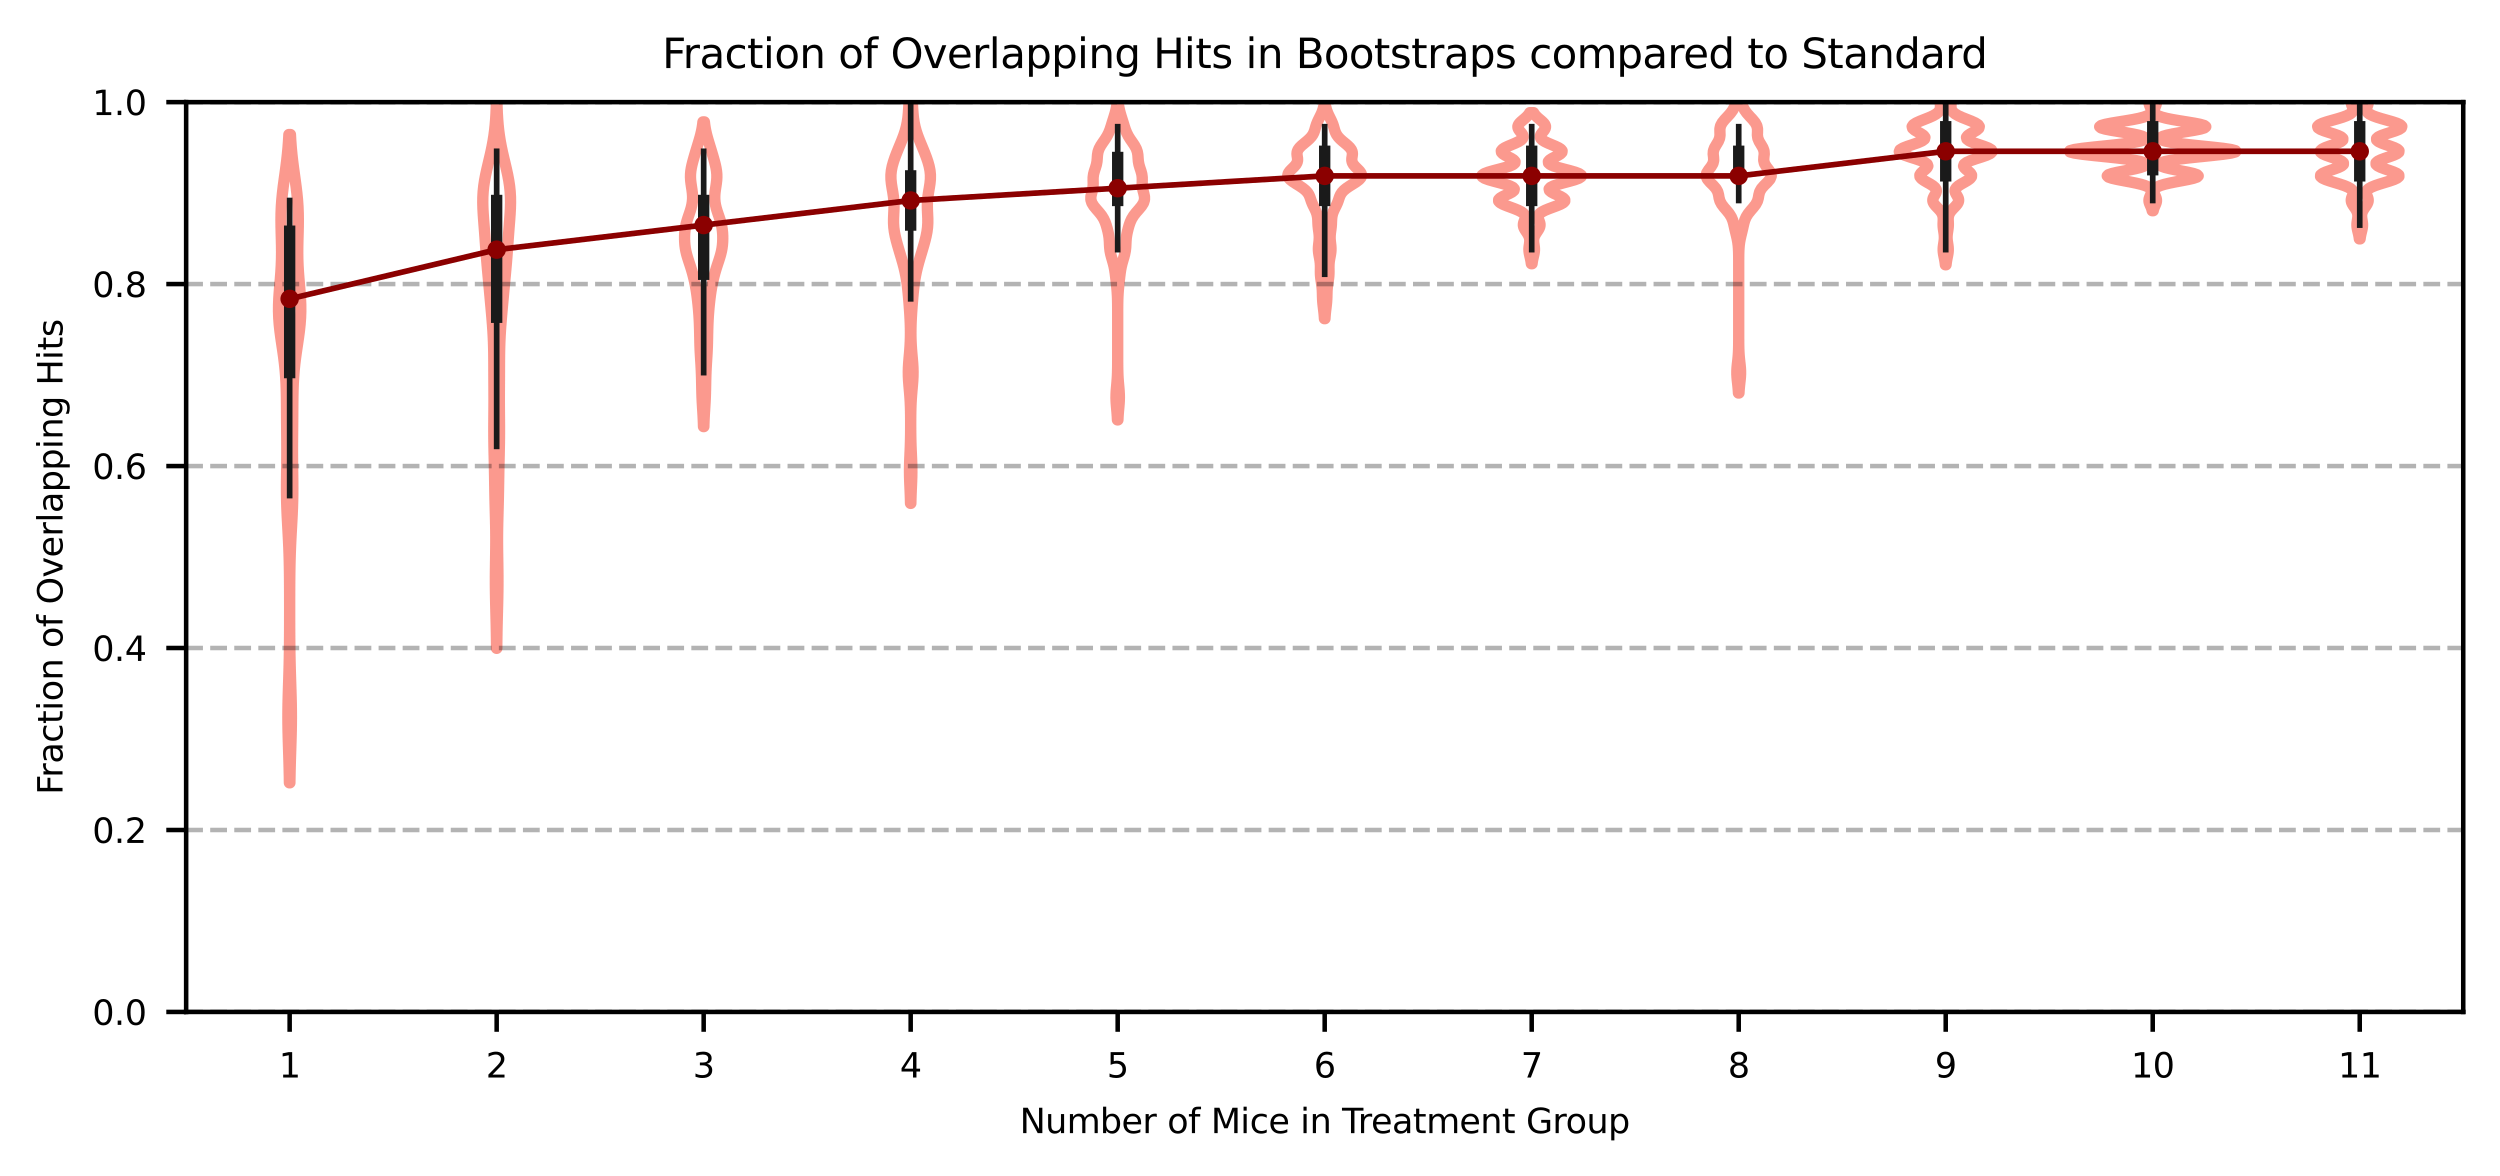 <?xml version="1.0" encoding="utf-8" standalone="no"?>
<!DOCTYPE svg PUBLIC "-//W3C//DTD SVG 1.1//EN"
  "http://www.w3.org/Graphics/SVG/1.1/DTD/svg11.dtd">
<svg xmlns:xlink="http://www.w3.org/1999/xlink" width="440.64pt" height="207.36pt" viewBox="0 0 440.64 207.36" xmlns="http://www.w3.org/2000/svg" version="1.1">
 <defs>
  <style type="text/css">*{stroke-linejoin: round; stroke-linecap: butt}</style>
 </defs>
 <g id="figure_1">
  <g id="patch_1">
   <path d="M 0 207.36 
L 440.64 207.36 
L 440.64 0 
L 0 0 
z
" style="fill: #ffffff"/>
  </g>
  <g id="axes_1">
   <g id="patch_2">
    <path d="M 32.81 178.36 
L 434.16 178.36 
L 434.16 18 
L 32.81 18 
z
" style="fill: #ffffff"/>
   </g>
   <g id="PolyCollection_1">
    <path d="M 51.095 137.977 
L 51.011 137.977 
L 50.992 136.822 
L 50.967 135.668 
L 50.937 134.514 
L 50.903 133.36 
L 50.866 132.206 
L 50.829 131.051 
L 50.795 129.897 
L 50.768 128.743 
L 50.749 127.589 
L 50.742 126.435 
L 50.748 125.28 
L 50.764 124.126 
L 50.791 122.972 
L 50.824 121.818 
L 50.861 120.664 
L 50.898 119.509 
L 50.933 118.355 
L 50.963 117.201 
L 50.989 116.047 
L 51.009 114.893 
L 51.024 113.738 
L 51.034 112.584 
L 51.042 111.43 
L 51.046 110.276 
L 51.049 109.122 
L 51.05 107.967 
L 51.05 106.813 
L 51.049 105.659 
L 51.046 104.505 
L 51.041 103.351 
L 51.033 102.196 
L 51.021 101.042 
L 51.003 99.888 
L 50.977 98.734 
L 50.943 97.58 
L 50.9 96.425 
L 50.848 95.271 
L 50.789 94.117 
L 50.726 92.963 
L 50.663 91.809 
L 50.605 90.654 
L 50.556 89.5 
L 50.52 88.346 
L 50.499 87.192 
L 50.493 86.038 
L 50.499 84.883 
L 50.512 83.729 
L 50.528 82.575 
L 50.542 81.421 
L 50.551 80.267 
L 50.552 79.112 
L 50.547 77.958 
L 50.538 76.804 
L 50.527 75.65 
L 50.516 74.496 
L 50.508 73.341 
L 50.501 72.187 
L 50.493 71.033 
L 50.479 69.879 
L 50.453 68.725 
L 50.411 67.57 
L 50.347 66.416 
L 50.256 65.262 
L 50.138 64.108 
L 49.996 62.954 
L 49.834 61.8 
L 49.662 60.645 
L 49.492 59.491 
L 49.339 58.337 
L 49.214 57.183 
L 49.129 56.029 
L 49.089 54.874 
L 49.096 53.72 
L 49.144 52.566 
L 49.222 51.412 
L 49.318 50.258 
L 49.417 49.103 
L 49.505 47.949 
L 49.573 46.795 
L 49.614 45.641 
L 49.628 44.487 
L 49.618 43.332 
L 49.592 42.178 
L 49.56 41.024 
L 49.534 39.87 
L 49.524 38.716 
L 49.539 37.561 
L 49.586 36.407 
L 49.666 35.253 
L 49.777 34.099 
L 49.913 32.945 
L 50.067 31.79 
L 50.227 30.636 
L 50.384 29.482 
L 50.53 28.328 
L 50.658 27.174 
L 50.765 26.019 
L 50.851 24.865 
L 50.917 23.711 
L 51.19 23.711 
L 51.19 23.711 
L 51.255 24.865 
L 51.341 26.019 
L 51.448 27.174 
L 51.577 28.328 
L 51.722 29.482 
L 51.88 30.636 
L 52.04 31.79 
L 52.193 32.945 
L 52.33 34.099 
L 52.441 35.253 
L 52.521 36.407 
L 52.567 37.561 
L 52.583 38.716 
L 52.573 39.87 
L 52.546 41.024 
L 52.514 42.178 
L 52.488 43.332 
L 52.478 44.487 
L 52.492 45.641 
L 52.533 46.795 
L 52.601 47.949 
L 52.69 49.103 
L 52.788 50.258 
L 52.884 51.412 
L 52.963 52.566 
L 53.01 53.72 
L 53.017 54.874 
L 52.977 56.029 
L 52.892 57.183 
L 52.768 58.337 
L 52.614 59.491 
L 52.445 60.645 
L 52.273 61.8 
L 52.111 62.954 
L 51.968 64.108 
L 51.85 65.262 
L 51.76 66.416 
L 51.695 67.57 
L 51.653 68.725 
L 51.628 69.879 
L 51.614 71.033 
L 51.605 72.187 
L 51.598 73.341 
L 51.59 74.496 
L 51.58 75.65 
L 51.569 76.804 
L 51.559 77.958 
L 51.554 79.112 
L 51.556 80.267 
L 51.564 81.421 
L 51.578 82.575 
L 51.594 83.729 
L 51.608 84.883 
L 51.613 86.038 
L 51.607 87.192 
L 51.586 88.346 
L 51.551 89.5 
L 51.502 90.654 
L 51.443 91.809 
L 51.38 92.963 
L 51.317 94.117 
L 51.258 95.271 
L 51.206 96.425 
L 51.163 97.58 
L 51.129 98.734 
L 51.104 99.888 
L 51.085 101.042 
L 51.073 102.196 
L 51.065 103.351 
L 51.06 104.505 
L 51.057 105.659 
L 51.056 106.813 
L 51.056 107.967 
L 51.057 109.122 
L 51.06 110.276 
L 51.065 111.43 
L 51.072 112.584 
L 51.083 113.738 
L 51.098 114.893 
L 51.118 116.047 
L 51.143 117.201 
L 51.174 118.355 
L 51.209 119.509 
L 51.246 120.664 
L 51.282 121.818 
L 51.316 122.972 
L 51.342 124.126 
L 51.359 125.28 
L 51.364 126.435 
L 51.357 127.589 
L 51.339 128.743 
L 51.311 129.897 
L 51.277 131.051 
L 51.24 132.206 
L 51.203 133.36 
L 51.169 134.514 
L 51.139 135.668 
L 51.115 136.822 
L 51.095 137.977 
L 51.095 137.977 
z
" clip-path="url(#pb98737231a)" style="fill: none; stroke: #fa8072; stroke-opacity: 0.8; stroke-width: 2"/>
   </g>
   <g id="PolyCollection_2">
    <path d="M 87.558 114.27 
L 87.521 114.27 
L 87.511 113.288 
L 87.498 112.306 
L 87.482 111.325 
L 87.463 110.343 
L 87.44 109.361 
L 87.415 108.379 
L 87.39 107.398 
L 87.365 106.416 
L 87.344 105.434 
L 87.327 104.453 
L 87.315 103.471 
L 87.311 102.489 
L 87.313 101.507 
L 87.322 100.526 
L 87.335 99.544 
L 87.35 98.562 
L 87.365 97.581 
L 87.377 96.599 
L 87.384 95.617 
L 87.384 94.635 
L 87.376 93.654 
L 87.36 92.672 
L 87.338 91.69 
L 87.313 90.709 
L 87.287 89.727 
L 87.261 88.745 
L 87.238 87.763 
L 87.219 86.782 
L 87.202 85.8 
L 87.186 84.818 
L 87.171 83.836 
L 87.153 82.855 
L 87.133 81.873 
L 87.111 80.891 
L 87.088 79.91 
L 87.068 78.928 
L 87.051 77.946 
L 87.04 76.964 
L 87.036 75.983 
L 87.037 75.001 
L 87.044 74.019 
L 87.052 73.038 
L 87.06 72.056 
L 87.065 71.074 
L 87.066 70.092 
L 87.063 69.111 
L 87.058 68.129 
L 87.052 67.147 
L 87.047 66.165 
L 87.043 65.184 
L 87.04 64.202 
L 87.034 63.22 
L 87.024 62.239 
L 87.004 61.257 
L 86.974 60.275 
L 86.93 59.293 
L 86.874 58.312 
L 86.806 57.33 
L 86.728 56.348 
L 86.645 55.367 
L 86.558 54.385 
L 86.469 53.403 
L 86.38 52.421 
L 86.29 51.44 
L 86.199 50.458 
L 86.108 49.476 
L 86.016 48.494 
L 85.926 47.513 
L 85.839 46.531 
L 85.757 45.549 
L 85.68 44.568 
L 85.607 43.586 
L 85.536 42.604 
L 85.465 41.622 
L 85.391 40.641 
L 85.315 39.659 
L 85.239 38.677 
L 85.17 37.696 
L 85.118 36.714 
L 85.093 35.732 
L 85.104 34.75 
L 85.16 33.769 
L 85.263 32.787 
L 85.41 31.805 
L 85.595 30.823 
L 85.809 29.842 
L 86.039 28.86 
L 86.273 27.878 
L 86.499 26.897 
L 86.707 25.915 
L 86.892 24.933 
L 87.05 23.951 
L 87.18 22.97 
L 87.282 21.988 
L 87.361 21.006 
L 87.419 20.025 
L 87.461 19.043 
L 87.489 18.061 
L 87.509 17.079 
L 87.57 17.079 
L 87.57 17.079 
L 87.59 18.061 
L 87.618 19.043 
L 87.66 20.025 
L 87.718 21.006 
L 87.797 21.988 
L 87.899 22.97 
L 88.029 23.951 
L 88.187 24.933 
L 88.372 25.915 
L 88.58 26.897 
L 88.806 27.878 
L 89.04 28.86 
L 89.27 29.842 
L 89.484 30.823 
L 89.669 31.805 
L 89.817 32.787 
L 89.919 33.769 
L 89.975 34.75 
L 89.986 35.732 
L 89.961 36.714 
L 89.909 37.696 
L 89.84 38.677 
L 89.764 39.659 
L 89.688 40.641 
L 89.614 41.622 
L 89.543 42.604 
L 89.472 43.586 
L 89.399 44.568 
L 89.322 45.549 
L 89.24 46.531 
L 89.153 47.513 
L 89.063 48.494 
L 88.971 49.476 
L 88.88 50.458 
L 88.789 51.44 
L 88.699 52.421 
L 88.61 53.403 
L 88.521 54.385 
L 88.434 55.367 
L 88.351 56.348 
L 88.273 57.33 
L 88.205 58.312 
L 88.149 59.293 
L 88.105 60.275 
L 88.075 61.257 
L 88.056 62.239 
L 88.045 63.22 
L 88.039 64.202 
L 88.036 65.184 
L 88.032 66.165 
L 88.027 67.147 
L 88.021 68.129 
L 88.016 69.111 
L 88.013 70.092 
L 88.014 71.074 
L 88.019 72.056 
L 88.027 73.038 
L 88.035 74.019 
L 88.042 75.001 
L 88.044 75.983 
L 88.039 76.964 
L 88.028 77.946 
L 88.011 78.928 
L 87.991 79.91 
L 87.968 80.891 
L 87.946 81.873 
L 87.926 82.855 
L 87.909 83.836 
L 87.893 84.818 
L 87.877 85.8 
L 87.86 86.782 
L 87.841 87.763 
L 87.818 88.745 
L 87.792 89.727 
L 87.766 90.709 
L 87.741 91.69 
L 87.719 92.672 
L 87.704 93.654 
L 87.695 94.635 
L 87.695 95.617 
L 87.702 96.599 
L 87.714 97.581 
L 87.729 98.562 
L 87.744 99.544 
L 87.757 100.526 
L 87.766 101.507 
L 87.768 102.489 
L 87.764 103.471 
L 87.752 104.453 
L 87.735 105.434 
L 87.714 106.416 
L 87.689 107.398 
L 87.664 108.379 
L 87.639 109.361 
L 87.616 110.343 
L 87.597 111.325 
L 87.581 112.306 
L 87.568 113.288 
L 87.558 114.27 
L 87.558 114.27 
z
" clip-path="url(#pb98737231a)" style="fill: none; stroke: #fa8072; stroke-opacity: 0.8; stroke-width: 2"/>
   </g>
   <g id="PolyCollection_3">
    <path d="M 124.058 75.192 
L 123.994 75.192 
L 123.979 74.649 
L 123.958 74.107 
L 123.933 73.564 
L 123.904 73.022 
L 123.871 72.479 
L 123.837 71.937 
L 123.804 71.394 
L 123.773 70.852 
L 123.747 70.309 
L 123.725 69.767 
L 123.708 69.224 
L 123.695 68.682 
L 123.684 68.139 
L 123.673 67.597 
L 123.662 67.054 
L 123.648 66.512 
L 123.631 65.969 
L 123.609 65.427 
L 123.584 64.884 
L 123.555 64.342 
L 123.523 63.799 
L 123.489 63.257 
L 123.455 62.714 
L 123.424 62.172 
L 123.398 61.629 
L 123.376 61.087 
L 123.36 60.544 
L 123.347 60.002 
L 123.336 59.459 
L 123.325 58.917 
L 123.313 58.375 
L 123.298 57.832 
L 123.28 57.29 
L 123.258 56.747 
L 123.23 56.205 
L 123.198 55.662 
L 123.159 55.12 
L 123.114 54.577 
L 123.064 54.035 
L 123.009 53.492 
L 122.949 52.95 
L 122.884 52.407 
L 122.813 51.865 
L 122.733 51.322 
L 122.644 50.78 
L 122.545 50.237 
L 122.434 49.695 
L 122.312 49.152 
L 122.179 48.61 
L 122.033 48.067 
L 121.875 47.525 
L 121.706 46.982 
L 121.528 46.44 
L 121.348 45.897 
L 121.175 45.355 
L 121.019 44.812 
L 120.889 44.27 
L 120.788 43.727 
L 120.718 43.185 
L 120.677 42.642 
L 120.66 42.1 
L 120.665 41.557 
L 120.694 41.015 
L 120.749 40.472 
L 120.835 39.93 
L 120.954 39.387 
L 121.105 38.845 
L 121.279 38.302 
L 121.465 37.76 
L 121.647 37.217 
L 121.809 36.675 
L 121.938 36.132 
L 122.026 35.59 
L 122.068 35.047 
L 122.066 34.505 
L 122.026 33.962 
L 121.957 33.42 
L 121.875 32.877 
L 121.794 32.335 
L 121.732 31.792 
L 121.701 31.25 
L 121.709 30.707 
L 121.758 30.165 
L 121.844 29.622 
L 121.96 29.08 
L 122.097 28.537 
L 122.246 27.995 
L 122.401 27.452 
L 122.561 26.91 
L 122.725 26.367 
L 122.891 25.825 
L 123.057 25.282 
L 123.221 24.74 
L 123.377 24.197 
L 123.52 23.655 
L 123.645 23.112 
L 123.75 22.57 
L 123.834 22.027 
L 123.898 21.485 
L 124.154 21.485 
L 124.154 21.485 
L 124.218 22.027 
L 124.301 22.57 
L 124.407 23.112 
L 124.532 23.655 
L 124.675 24.197 
L 124.831 24.74 
L 124.995 25.282 
L 125.161 25.825 
L 125.327 26.367 
L 125.49 26.91 
L 125.65 27.452 
L 125.806 27.995 
L 125.955 28.537 
L 126.091 29.08 
L 126.207 29.622 
L 126.294 30.165 
L 126.343 30.707 
L 126.351 31.25 
L 126.32 31.792 
L 126.257 32.335 
L 126.177 32.877 
L 126.095 33.42 
L 126.026 33.962 
L 125.986 34.505 
L 125.984 35.047 
L 126.026 35.59 
L 126.114 36.132 
L 126.243 36.675 
L 126.405 37.217 
L 126.587 37.76 
L 126.772 38.302 
L 126.947 38.845 
L 127.098 39.387 
L 127.217 39.93 
L 127.303 40.472 
L 127.358 41.015 
L 127.387 41.557 
L 127.392 42.1 
L 127.375 42.642 
L 127.334 43.185 
L 127.264 43.727 
L 127.163 44.27 
L 127.032 44.812 
L 126.876 45.355 
L 126.704 45.897 
L 126.524 46.44 
L 126.346 46.982 
L 126.176 47.525 
L 126.018 48.067 
L 125.873 48.61 
L 125.74 49.152 
L 125.618 49.695 
L 125.507 50.237 
L 125.408 50.78 
L 125.319 51.322 
L 125.239 51.865 
L 125.168 52.407 
L 125.103 52.95 
L 125.043 53.492 
L 124.988 54.035 
L 124.938 54.577 
L 124.893 55.12 
L 124.854 55.662 
L 124.821 56.205 
L 124.794 56.747 
L 124.772 57.29 
L 124.753 57.832 
L 124.739 58.375 
L 124.726 58.917 
L 124.716 59.459 
L 124.705 60.002 
L 124.692 60.544 
L 124.676 61.087 
L 124.654 61.629 
L 124.628 62.172 
L 124.597 62.714 
L 124.563 63.257 
L 124.529 63.799 
L 124.497 64.342 
L 124.468 64.884 
L 124.442 65.427 
L 124.421 65.969 
L 124.404 66.512 
L 124.39 67.054 
L 124.378 67.597 
L 124.368 68.139 
L 124.357 68.682 
L 124.343 69.224 
L 124.326 69.767 
L 124.305 70.309 
L 124.278 70.852 
L 124.248 71.394 
L 124.215 71.937 
L 124.181 72.479 
L 124.148 73.022 
L 124.119 73.564 
L 124.094 74.107 
L 124.073 74.649 
L 124.058 75.192 
L 124.058 75.192 
z
" clip-path="url(#pb98737231a)" style="fill: none; stroke: #fa8072; stroke-opacity: 0.8; stroke-width: 2"/>
   </g>
   <g id="PolyCollection_4">
    <path d="M 160.541 88.723 
L 160.484 88.723 
L 160.465 87.951 
L 160.44 87.179 
L 160.408 86.407 
L 160.374 85.635 
L 160.341 84.863 
L 160.316 84.091 
L 160.303 83.319 
L 160.304 82.547 
L 160.32 81.774 
L 160.348 81.002 
L 160.381 80.23 
L 160.415 79.458 
L 160.445 78.686 
L 160.469 77.914 
L 160.487 77.142 
L 160.498 76.37 
L 160.504 75.598 
L 160.506 74.826 
L 160.505 74.054 
L 160.499 73.282 
L 160.488 72.51 
L 160.468 71.737 
L 160.436 70.965 
L 160.392 70.193 
L 160.334 69.421 
L 160.267 68.649 
L 160.199 67.877 
L 160.14 67.105 
L 160.102 66.333 
L 160.091 65.561 
L 160.11 64.789 
L 160.156 64.017 
L 160.218 63.245 
L 160.287 62.473 
L 160.351 61.7 
L 160.403 60.928 
L 160.44 60.156 
L 160.461 59.384 
L 160.468 58.612 
L 160.46 57.84 
L 160.439 57.068 
L 160.407 56.296 
L 160.365 55.524 
L 160.315 54.752 
L 160.26 53.98 
L 160.199 53.208 
L 160.135 52.436 
L 160.065 51.664 
L 159.986 50.891 
L 159.893 50.119 
L 159.782 49.347 
L 159.649 48.575 
L 159.49 47.803 
L 159.305 47.031 
L 159.097 46.259 
L 158.874 45.487 
L 158.643 44.715 
L 158.412 43.943 
L 158.188 43.171 
L 157.977 42.399 
L 157.79 41.627 
L 157.64 40.854 
L 157.539 40.082 
L 157.493 39.31 
L 157.494 38.538 
L 157.526 37.766 
L 157.561 36.994 
L 157.576 36.222 
L 157.55 35.45 
L 157.477 34.678 
L 157.364 33.906 
L 157.232 33.134 
L 157.112 32.362 
L 157.037 31.59 
L 157.032 30.817 
L 157.109 30.045 
L 157.263 29.273 
L 157.481 28.501 
L 157.744 27.729 
L 158.037 26.957 
L 158.35 26.185 
L 158.671 25.413 
L 158.986 24.641 
L 159.279 23.869 
L 159.536 23.097 
L 159.745 22.325 
L 159.904 21.553 
L 160.019 20.781 
L 160.097 20.008 
L 160.153 19.236 
L 160.196 18.464 
L 160.236 17.692 
L 160.277 16.92 
L 160.32 16.148 
L 160.363 15.376 
L 160.403 14.604 
L 160.437 13.832 
L 160.464 13.06 
L 160.483 12.288 
L 160.541 12.288 
L 160.541 12.288 
L 160.561 13.06 
L 160.588 13.832 
L 160.622 14.604 
L 160.662 15.376 
L 160.705 16.148 
L 160.748 16.92 
L 160.789 17.692 
L 160.829 18.464 
L 160.872 19.236 
L 160.927 20.008 
L 161.006 20.781 
L 161.12 21.553 
L 161.28 22.325 
L 161.489 23.097 
L 161.746 23.869 
L 162.039 24.641 
L 162.354 25.413 
L 162.674 26.185 
L 162.987 26.957 
L 163.281 27.729 
L 163.544 28.501 
L 163.761 29.273 
L 163.916 30.045 
L 163.993 30.817 
L 163.988 31.59 
L 163.912 32.362 
L 163.792 33.134 
L 163.66 33.906 
L 163.547 34.678 
L 163.474 35.45 
L 163.449 36.222 
L 163.463 36.994 
L 163.499 37.766 
L 163.531 38.538 
L 163.532 39.31 
L 163.485 40.082 
L 163.384 40.854 
L 163.234 41.627 
L 163.047 42.399 
L 162.837 43.171 
L 162.612 43.943 
L 162.382 44.715 
L 162.151 45.487 
L 161.927 46.259 
L 161.72 47.031 
L 161.535 47.803 
L 161.376 48.575 
L 161.242 49.347 
L 161.131 50.119 
L 161.039 50.891 
L 160.959 51.664 
L 160.889 52.436 
L 160.825 53.208 
L 160.765 53.98 
L 160.709 54.752 
L 160.659 55.524 
L 160.617 56.296 
L 160.585 57.068 
L 160.565 57.84 
L 160.557 58.612 
L 160.563 59.384 
L 160.584 60.156 
L 160.622 60.928 
L 160.674 61.7 
L 160.738 62.473 
L 160.806 63.245 
L 160.869 64.017 
L 160.914 64.789 
L 160.934 65.561 
L 160.923 66.333 
L 160.884 67.105 
L 160.825 67.877 
L 160.757 68.649 
L 160.691 69.421 
L 160.633 70.193 
L 160.588 70.965 
L 160.557 71.737 
L 160.537 72.51 
L 160.525 73.282 
L 160.52 74.054 
L 160.518 74.826 
L 160.521 75.598 
L 160.527 76.37 
L 160.538 77.142 
L 160.555 77.914 
L 160.579 78.686 
L 160.61 79.458 
L 160.644 80.23 
L 160.677 81.002 
L 160.704 81.774 
L 160.72 82.547 
L 160.722 83.319 
L 160.709 84.091 
L 160.683 84.863 
L 160.651 85.635 
L 160.616 86.407 
L 160.585 87.179 
L 160.56 87.951 
L 160.541 88.723 
L 160.541 88.723 
z
" clip-path="url(#pb98737231a)" style="fill: none; stroke: #fa8072; stroke-opacity: 0.8; stroke-width: 2"/>
   </g>
   <g id="PolyCollection_5">
    <path d="M 197.039 74.012 
L 196.958 74.012 
L 196.93 73.449 
L 196.892 72.887 
L 196.845 72.325 
L 196.794 71.762 
L 196.747 71.2 
L 196.712 70.637 
L 196.698 70.075 
L 196.707 69.512 
L 196.737 68.95 
L 196.782 68.388 
L 196.833 67.825 
L 196.881 67.263 
L 196.922 66.7 
L 196.952 66.138 
L 196.973 65.575 
L 196.985 65.013 
L 196.992 64.45 
L 196.996 63.888 
L 196.997 63.326 
L 196.998 62.763 
L 196.998 62.201 
L 196.999 61.638 
L 196.999 61.076 
L 196.999 60.513 
L 196.999 59.951 
L 196.999 59.389 
L 196.999 58.826 
L 196.999 58.264 
L 196.999 57.701 
L 196.999 57.139 
L 196.999 56.576 
L 196.998 56.014 
L 196.998 55.452 
L 196.997 54.889 
L 196.995 54.327 
L 196.991 53.764 
L 196.983 53.202 
L 196.969 52.639 
L 196.946 52.077 
L 196.912 51.514 
L 196.867 50.952 
L 196.813 50.39 
L 196.753 49.827 
L 196.69 49.265 
L 196.626 48.702 
L 196.557 48.14 
L 196.474 47.577 
L 196.367 47.015 
L 196.231 46.453 
L 196.072 45.89 
L 195.907 45.328 
L 195.759 44.765 
L 195.65 44.203 
L 195.585 43.64 
L 195.552 43.078 
L 195.527 42.516 
L 195.482 41.953 
L 195.402 41.391 
L 195.287 40.828 
L 195.146 40.266 
L 194.985 39.703 
L 194.791 39.141 
L 194.535 38.578 
L 194.189 38.016 
L 193.751 37.454 
L 193.26 36.891 
L 192.795 36.329 
L 192.446 35.766 
L 192.272 35.204 
L 192.277 34.641 
L 192.4 34.079 
L 192.55 33.517 
L 192.653 32.954 
L 192.682 32.392 
L 192.667 31.829 
L 192.672 31.267 
L 192.745 30.704 
L 192.894 30.142 
L 193.081 29.58 
L 193.248 29.017 
L 193.353 28.455 
L 193.4 27.892 
L 193.438 27.33 
L 193.531 26.767 
L 193.726 26.205 
L 194.03 25.642 
L 194.405 25.08 
L 194.793 24.518 
L 195.14 23.955 
L 195.423 23.393 
L 195.644 22.83 
L 195.828 22.268 
L 196 21.705 
L 196.176 21.143 
L 196.354 20.581 
L 196.524 20.018 
L 196.673 19.456 
L 196.791 18.893 
L 196.876 18.331 
L 197.121 18.331 
L 197.121 18.331 
L 197.206 18.893 
L 197.324 19.456 
L 197.473 20.018 
L 197.643 20.581 
L 197.821 21.143 
L 197.997 21.705 
L 198.169 22.268 
L 198.353 22.83 
L 198.575 23.393 
L 198.857 23.955 
L 199.205 24.518 
L 199.592 25.08 
L 199.967 25.642 
L 200.271 26.205 
L 200.466 26.767 
L 200.559 27.33 
L 200.597 27.892 
L 200.645 28.455 
L 200.75 29.017 
L 200.916 29.58 
L 201.103 30.142 
L 201.253 30.704 
L 201.326 31.267 
L 201.33 31.829 
L 201.316 32.392 
L 201.344 32.954 
L 201.447 33.517 
L 201.598 34.079 
L 201.721 34.641 
L 201.725 35.204 
L 201.552 35.766 
L 201.202 36.329 
L 200.737 36.891 
L 200.246 37.454 
L 199.808 38.016 
L 199.462 38.578 
L 199.207 39.141 
L 199.012 39.703 
L 198.851 40.266 
L 198.711 40.828 
L 198.595 41.391 
L 198.515 41.953 
L 198.47 42.516 
L 198.445 43.078 
L 198.413 43.64 
L 198.348 44.203 
L 198.238 44.765 
L 198.091 45.328 
L 197.925 45.89 
L 197.766 46.453 
L 197.63 47.015 
L 197.524 47.577 
L 197.441 48.14 
L 197.371 48.702 
L 197.307 49.265 
L 197.244 49.827 
L 197.184 50.39 
L 197.13 50.952 
L 197.085 51.514 
L 197.052 52.077 
L 197.029 52.639 
L 197.014 53.202 
L 197.006 53.764 
L 197.002 54.327 
L 197 54.889 
L 196.999 55.452 
L 196.999 56.014 
L 196.999 56.576 
L 196.999 57.139 
L 196.999 57.701 
L 196.999 58.264 
L 196.999 58.826 
L 196.999 59.389 
L 196.999 59.951 
L 196.999 60.513 
L 196.999 61.076 
L 196.999 61.638 
L 196.999 62.201 
L 196.999 62.763 
L 197 63.326 
L 197.001 63.888 
L 197.005 64.45 
L 197.012 65.013 
L 197.025 65.575 
L 197.045 66.138 
L 197.075 66.7 
L 197.116 67.263 
L 197.165 67.825 
L 197.215 68.388 
L 197.26 68.95 
L 197.29 69.512 
L 197.299 70.075 
L 197.285 70.637 
L 197.251 71.2 
L 197.204 71.762 
L 197.153 72.325 
L 197.106 72.887 
L 197.067 73.449 
L 197.039 74.012 
L 197.039 74.012 
z
" clip-path="url(#pb98737231a)" style="fill: none; stroke: #fa8072; stroke-opacity: 0.8; stroke-width: 2"/>
   </g>
   <g id="PolyCollection_6">
    <path d="M 233.532 56.17 
L 233.438 56.17 
L 233.415 55.793 
L 233.384 55.415 
L 233.347 55.038 
L 233.304 54.661 
L 233.258 54.284 
L 233.212 53.907 
L 233.171 53.53 
L 233.138 53.153 
L 233.114 52.776 
L 233.098 52.399 
L 233.089 52.022 
L 233.08 51.644 
L 233.066 51.267 
L 233.042 50.89 
L 233.006 50.513 
L 232.957 50.136 
L 232.899 49.759 
L 232.841 49.382 
L 232.789 49.005 
L 232.751 48.628 
L 232.729 48.251 
L 232.723 47.873 
L 232.727 47.496 
L 232.731 47.119 
L 232.726 46.742 
L 232.704 46.365 
L 232.661 45.988 
L 232.6 45.611 
L 232.529 45.234 
L 232.46 44.857 
L 232.405 44.48 
L 232.375 44.102 
L 232.374 43.725 
L 232.397 43.348 
L 232.437 42.971 
L 232.48 42.594 
L 232.512 42.217 
L 232.524 41.84 
L 232.51 41.463 
L 232.475 41.086 
L 232.426 40.709 
L 232.374 40.331 
L 232.332 39.954 
L 232.302 39.577 
L 232.285 39.2 
L 232.27 38.823 
L 232.244 38.446 
L 232.191 38.069 
L 232.101 37.692 
L 231.969 37.315 
L 231.802 36.938 
L 231.616 36.56 
L 231.429 36.183 
L 231.26 35.806 
L 231.116 35.429 
L 230.99 35.052 
L 230.861 34.675 
L 230.694 34.298 
L 230.451 33.921 
L 230.103 33.544 
L 229.641 33.167 
L 229.083 32.789 
L 228.476 32.412 
L 227.891 32.035 
L 227.405 31.658 
L 227.086 31.281 
L 226.975 30.904 
L 227.072 30.527 
L 227.339 30.15 
L 227.705 29.773 
L 228.087 29.396 
L 228.41 29.019 
L 228.622 28.641 
L 228.709 28.264 
L 228.697 27.887 
L 228.637 27.51 
L 228.596 27.133 
L 228.633 26.756 
L 228.786 26.379 
L 229.065 26.002 
L 229.449 25.625 
L 229.895 25.248 
L 230.352 24.87 
L 230.771 24.493 
L 231.119 24.116 
L 231.386 23.739 
L 231.576 23.362 
L 231.713 22.985 
L 231.822 22.608 
L 231.931 22.231 
L 232.057 21.854 
L 232.209 21.477 
L 232.383 21.099 
L 232.57 20.722 
L 232.757 20.345 
L 232.931 19.968 
L 233.081 19.591 
L 233.204 19.214 
L 233.298 18.837 
L 233.672 18.837 
L 233.672 18.837 
L 233.766 19.214 
L 233.889 19.591 
L 234.039 19.968 
L 234.213 20.345 
L 234.4 20.722 
L 234.587 21.099 
L 234.761 21.477 
L 234.913 21.854 
L 235.039 22.231 
L 235.148 22.608 
L 235.257 22.985 
L 235.394 23.362 
L 235.584 23.739 
L 235.851 24.116 
L 236.199 24.493 
L 236.618 24.87 
L 237.075 25.248 
L 237.521 25.625 
L 237.905 26.002 
L 238.184 26.379 
L 238.337 26.756 
L 238.374 27.133 
L 238.333 27.51 
L 238.273 27.887 
L 238.261 28.264 
L 238.348 28.641 
L 238.56 29.019 
L 238.883 29.396 
L 239.265 29.773 
L 239.631 30.15 
L 239.898 30.527 
L 239.995 30.904 
L 239.884 31.281 
L 239.565 31.658 
L 239.079 32.035 
L 238.494 32.412 
L 237.887 32.789 
L 237.329 33.167 
L 236.867 33.544 
L 236.519 33.921 
L 236.276 34.298 
L 236.109 34.675 
L 235.98 35.052 
L 235.854 35.429 
L 235.71 35.806 
L 235.541 36.183 
L 235.354 36.56 
L 235.168 36.938 
L 235.001 37.315 
L 234.869 37.692 
L 234.779 38.069 
L 234.726 38.446 
L 234.7 38.823 
L 234.685 39.2 
L 234.668 39.577 
L 234.638 39.954 
L 234.596 40.331 
L 234.544 40.709 
L 234.495 41.086 
L 234.46 41.463 
L 234.446 41.84 
L 234.458 42.217 
L 234.49 42.594 
L 234.533 42.971 
L 234.573 43.348 
L 234.596 43.725 
L 234.595 44.102 
L 234.565 44.48 
L 234.51 44.857 
L 234.441 45.234 
L 234.37 45.611 
L 234.309 45.988 
L 234.266 46.365 
L 234.244 46.742 
L 234.239 47.119 
L 234.243 47.496 
L 234.247 47.873 
L 234.241 48.251 
L 234.219 48.628 
L 234.181 49.005 
L 234.129 49.382 
L 234.071 49.759 
L 234.013 50.136 
L 233.964 50.513 
L 233.928 50.89 
L 233.904 51.267 
L 233.89 51.644 
L 233.881 52.022 
L 233.872 52.399 
L 233.856 52.776 
L 233.832 53.153 
L 233.799 53.53 
L 233.758 53.907 
L 233.712 54.284 
L 233.666 54.661 
L 233.623 55.038 
L 233.586 55.415 
L 233.555 55.793 
L 233.532 56.17 
L 233.532 56.17 
z
" clip-path="url(#pb98737231a)" style="fill: none; stroke: #fa8072; stroke-opacity: 0.8; stroke-width: 2"/>
   </g>
   <g id="PolyCollection_7">
    <path d="M 270.037 46.481 
L 269.906 46.481 
L 269.872 46.212 
L 269.829 45.943 
L 269.775 45.674 
L 269.715 45.405 
L 269.651 45.136 
L 269.59 44.867 
L 269.537 44.598 
L 269.5 44.33 
L 269.483 44.061 
L 269.486 43.792 
L 269.509 43.523 
L 269.545 43.254 
L 269.584 42.985 
L 269.617 42.716 
L 269.633 42.447 
L 269.62 42.178 
L 269.571 41.909 
L 269.481 41.64 
L 269.353 41.371 
L 269.193 41.102 
L 269.014 40.834 
L 268.836 40.565 
L 268.68 40.296 
L 268.564 40.027 
L 268.505 39.758 
L 268.506 39.489 
L 268.563 39.22 
L 268.656 38.951 
L 268.759 38.682 
L 268.834 38.413 
L 268.843 38.144 
L 268.748 37.875 
L 268.521 37.606 
L 268.143 37.338 
L 267.618 37.069 
L 266.969 36.8 
L 266.248 36.531 
L 265.524 36.262 
L 264.881 35.993 
L 264.4 35.724 
L 264.145 35.455 
L 264.148 35.186 
L 264.401 34.917 
L 264.855 34.648 
L 265.43 34.379 
L 266.021 34.11 
L 266.523 33.841 
L 266.84 33.573 
L 266.898 33.304 
L 266.658 33.035 
L 266.12 32.766 
L 265.326 32.497 
L 264.359 32.228 
L 263.335 31.959 
L 262.392 31.69 
L 261.663 31.421 
L 261.255 31.152 
L 261.233 30.883 
L 261.6 30.614 
L 262.3 30.345 
L 263.23 30.077 
L 264.259 29.808 
L 265.253 29.539 
L 266.093 29.27 
L 266.693 29.001 
L 267.007 28.732 
L 267.031 28.463 
L 266.799 28.194 
L 266.377 27.925 
L 265.853 27.656 
L 265.328 27.387 
L 264.899 27.118 
L 264.645 26.849 
L 264.614 26.581 
L 264.819 26.312 
L 265.232 26.043 
L 265.798 25.774 
L 266.438 25.505 
L 267.075 25.236 
L 267.636 24.967 
L 268.069 24.698 
L 268.347 24.429 
L 268.464 24.16 
L 268.436 23.891 
L 268.296 23.622 
L 268.09 23.353 
L 267.867 23.085 
L 267.675 22.816 
L 267.555 22.547 
L 267.532 22.278 
L 267.618 22.009 
L 267.802 21.74 
L 268.063 21.471 
L 268.37 21.202 
L 268.689 20.933 
L 268.992 20.664 
L 269.258 20.395 
L 269.475 20.126 
L 269.642 19.857 
L 270.3 19.857 
L 270.3 19.857 
L 270.468 20.126 
L 270.685 20.395 
L 270.951 20.664 
L 271.254 20.933 
L 271.573 21.202 
L 271.879 21.471 
L 272.14 21.74 
L 272.325 22.009 
L 272.41 22.278 
L 272.388 22.547 
L 272.268 22.816 
L 272.076 23.085 
L 271.853 23.353 
L 271.646 23.622 
L 271.507 23.891 
L 271.479 24.16 
L 271.596 24.429 
L 271.873 24.698 
L 272.307 24.967 
L 272.868 25.236 
L 273.504 25.505 
L 274.145 25.774 
L 274.71 26.043 
L 275.124 26.312 
L 275.329 26.581 
L 275.298 26.849 
L 275.044 27.118 
L 274.614 27.387 
L 274.09 27.656 
L 273.566 27.925 
L 273.144 28.194 
L 272.912 28.463 
L 272.936 28.732 
L 273.25 29.001 
L 273.85 29.27 
L 274.69 29.539 
L 275.683 29.808 
L 276.713 30.077 
L 277.643 30.345 
L 278.343 30.614 
L 278.71 30.883 
L 278.687 31.152 
L 278.28 31.421 
L 277.551 31.69 
L 276.607 31.959 
L 275.584 32.228 
L 274.617 32.497 
L 273.823 32.766 
L 273.285 33.035 
L 273.045 33.304 
L 273.103 33.573 
L 273.419 33.841 
L 273.921 34.11 
L 274.513 34.379 
L 275.087 34.648 
L 275.542 34.917 
L 275.795 35.186 
L 275.798 35.455 
L 275.543 35.724 
L 275.062 35.993 
L 274.419 36.262 
L 273.695 36.531 
L 272.973 36.8 
L 272.325 37.069 
L 271.8 37.338 
L 271.422 37.606 
L 271.195 37.875 
L 271.1 38.144 
L 271.109 38.413 
L 271.184 38.682 
L 271.286 38.951 
L 271.38 39.22 
L 271.436 39.489 
L 271.438 39.758 
L 271.378 40.027 
L 271.263 40.296 
L 271.106 40.565 
L 270.928 40.834 
L 270.75 41.102 
L 270.59 41.371 
L 270.462 41.64 
L 270.372 41.909 
L 270.323 42.178 
L 270.31 42.447 
L 270.325 42.716 
L 270.358 42.985 
L 270.398 43.254 
L 270.434 43.523 
L 270.456 43.792 
L 270.46 44.061 
L 270.442 44.33 
L 270.405 44.598 
L 270.353 44.867 
L 270.292 45.136 
L 270.228 45.405 
L 270.167 45.674 
L 270.114 45.943 
L 270.071 46.212 
L 270.037 46.481 
L 270.037 46.481 
z
" clip-path="url(#pb98737231a)" style="fill: none; stroke: #fa8072; stroke-opacity: 0.8; stroke-width: 2"/>
   </g>
   <g id="PolyCollection_8">
    <path d="M 306.503 69.273 
L 306.412 69.273 
L 306.378 68.719 
L 306.329 68.165 
L 306.27 67.61 
L 306.208 67.056 
L 306.157 66.502 
L 306.127 65.948 
L 306.127 65.393 
L 306.157 64.839 
L 306.209 64.285 
L 306.271 63.731 
L 306.33 63.176 
L 306.378 62.622 
L 306.413 62.068 
L 306.435 61.514 
L 306.447 60.959 
L 306.453 60.405 
L 306.456 59.851 
L 306.457 59.296 
L 306.458 58.742 
L 306.458 58.188 
L 306.458 57.634 
L 306.458 57.079 
L 306.458 56.525 
L 306.458 55.971 
L 306.458 55.417 
L 306.458 54.862 
L 306.458 54.308 
L 306.458 53.754 
L 306.458 53.2 
L 306.458 52.645 
L 306.458 52.091 
L 306.458 51.537 
L 306.458 50.983 
L 306.458 50.428 
L 306.458 49.874 
L 306.458 49.32 
L 306.458 48.766 
L 306.458 48.211 
L 306.458 47.657 
L 306.458 47.103 
L 306.457 46.549 
L 306.456 45.994 
L 306.454 45.44 
L 306.448 44.886 
L 306.434 44.331 
L 306.408 43.777 
L 306.362 43.223 
L 306.29 42.669 
L 306.189 42.114 
L 306.065 41.56 
L 305.929 41.006 
L 305.796 40.452 
L 305.672 39.897 
L 305.547 39.343 
L 305.386 38.789 
L 305.146 38.235 
L 304.8 37.68 
L 304.359 37.126 
L 303.882 36.572 
L 303.459 36.018 
L 303.162 35.463 
L 303.002 34.909 
L 302.909 34.355 
L 302.763 33.801 
L 302.457 33.246 
L 301.974 32.692 
L 301.41 32.138 
L 300.937 31.584 
L 300.719 31.029 
L 300.821 30.475 
L 301.171 29.921 
L 301.597 29.366 
L 301.921 28.812 
L 302.052 28.258 
L 302.022 27.704 
L 301.958 27.149 
L 301.996 26.595 
L 302.198 26.041 
L 302.523 25.487 
L 302.856 24.932 
L 303.084 24.378 
L 303.165 23.824 
L 303.147 23.27 
L 303.142 22.715 
L 303.262 22.161 
L 303.56 21.607 
L 304.01 21.053 
L 304.529 20.498 
L 305.021 19.944 
L 305.419 19.39 
L 305.702 18.836 
L 305.889 18.281 
L 306.013 17.727 
L 306.107 17.173 
L 306.189 16.618 
L 306.263 16.064 
L 306.327 15.51 
L 306.377 14.956 
L 306.412 14.401 
L 306.503 14.401 
L 306.503 14.401 
L 306.538 14.956 
L 306.588 15.51 
L 306.652 16.064 
L 306.726 16.618 
L 306.808 17.173 
L 306.902 17.727 
L 307.027 18.281 
L 307.213 18.836 
L 307.497 19.39 
L 307.895 19.944 
L 308.386 20.498 
L 308.905 21.053 
L 309.355 21.607 
L 309.653 22.161 
L 309.773 22.715 
L 309.769 23.27 
L 309.751 23.824 
L 309.831 24.378 
L 310.06 24.932 
L 310.393 25.487 
L 310.717 26.041 
L 310.92 26.595 
L 310.957 27.149 
L 310.894 27.704 
L 310.864 28.258 
L 310.994 28.812 
L 311.318 29.366 
L 311.744 29.921 
L 312.094 30.475 
L 312.196 31.029 
L 311.979 31.584 
L 311.506 32.138 
L 310.941 32.692 
L 310.458 33.246 
L 310.153 33.801 
L 310.006 34.355 
L 309.913 34.909 
L 309.753 35.463 
L 309.457 36.018 
L 309.033 36.572 
L 308.557 37.126 
L 308.115 37.68 
L 307.769 38.235 
L 307.53 38.789 
L 307.369 39.343 
L 307.243 39.897 
L 307.12 40.452 
L 306.987 41.006 
L 306.851 41.56 
L 306.726 42.114 
L 306.625 42.669 
L 306.553 43.223 
L 306.507 43.777 
L 306.481 44.331 
L 306.468 44.886 
L 306.462 45.44 
L 306.459 45.994 
L 306.458 46.549 
L 306.458 47.103 
L 306.458 47.657 
L 306.458 48.211 
L 306.458 48.766 
L 306.458 49.32 
L 306.458 49.874 
L 306.458 50.428 
L 306.458 50.983 
L 306.458 51.537 
L 306.458 52.091 
L 306.458 52.645 
L 306.458 53.2 
L 306.458 53.754 
L 306.458 54.308 
L 306.458 54.862 
L 306.458 55.417 
L 306.458 55.971 
L 306.458 56.525 
L 306.458 57.079 
L 306.458 57.634 
L 306.458 58.188 
L 306.458 58.742 
L 306.458 59.296 
L 306.46 59.851 
L 306.462 60.405 
L 306.469 60.959 
L 306.481 61.514 
L 306.503 62.068 
L 306.537 62.622 
L 306.585 63.176 
L 306.644 63.731 
L 306.706 64.285 
L 306.758 64.839 
L 306.788 65.393 
L 306.789 65.948 
L 306.759 66.502 
L 306.707 67.056 
L 306.645 67.61 
L 306.586 68.165 
L 306.538 68.719 
L 306.503 69.273 
L 306.503 69.273 
z
" clip-path="url(#pb98737231a)" style="fill: none; stroke: #fa8072; stroke-opacity: 0.8; stroke-width: 2"/>
   </g>
   <g id="PolyCollection_9">
    <path d="M 343.005 46.667 
L 342.883 46.667 
L 342.848 46.351 
L 342.803 46.034 
L 342.747 45.718 
L 342.683 45.402 
L 342.619 45.085 
L 342.56 44.769 
L 342.516 44.452 
L 342.492 44.136 
L 342.493 43.819 
L 342.516 43.503 
L 342.556 43.186 
L 342.604 42.87 
L 342.651 42.553 
L 342.686 42.237 
L 342.703 41.92 
L 342.697 41.604 
L 342.671 41.287 
L 342.629 40.971 
L 342.58 40.654 
L 342.533 40.338 
L 342.498 40.022 
L 342.479 39.705 
L 342.479 39.389 
L 342.491 39.072 
L 342.503 38.756 
L 342.499 38.439 
L 342.461 38.123 
L 342.37 37.806 
L 342.214 37.49 
L 341.993 37.173 
L 341.717 36.857 
L 341.412 36.54 
L 341.116 36.224 
L 340.868 35.907 
L 340.708 35.591 
L 340.657 35.274 
L 340.717 34.958 
L 340.862 34.642 
L 341.048 34.325 
L 341.215 34.009 
L 341.301 33.692 
L 341.256 33.376 
L 341.049 33.059 
L 340.68 32.743 
L 340.183 32.426 
L 339.622 32.11 
L 339.083 31.793 
L 338.654 31.477 
L 338.41 31.16 
L 338.386 30.844 
L 338.575 30.527 
L 338.916 30.211 
L 339.312 29.895 
L 339.644 29.578 
L 339.798 29.262 
L 339.686 28.945 
L 339.267 28.629 
L 338.558 28.312 
L 337.638 27.996 
L 336.64 27.679 
L 335.727 27.363 
L 335.06 27.046 
L 334.761 26.73 
L 334.886 26.413 
L 335.406 26.097 
L 336.217 25.78 
L 337.164 25.464 
L 338.072 25.147 
L 338.788 24.831 
L 339.205 24.515 
L 339.28 24.198 
L 339.041 23.882 
L 338.571 23.565 
L 337.999 23.249 
L 337.469 22.932 
L 337.114 22.616 
L 337.025 22.299 
L 337.239 21.983 
L 337.732 21.666 
L 338.429 21.35 
L 339.227 21.033 
L 340.019 20.717 
L 340.718 20.4 
L 341.268 20.084 
L 341.652 19.768 
L 341.881 19.451 
L 341.987 19.135 
L 342.015 18.818 
L 342.008 18.502 
L 342.003 18.185 
L 342.023 17.869 
L 342.08 17.552 
L 342.173 17.236 
L 342.292 16.919 
L 342.422 16.603 
L 342.549 16.286 
L 342.661 15.97 
L 342.753 15.653 
L 342.822 15.337 
L 343.067 15.337 
L 343.067 15.337 
L 343.136 15.653 
L 343.227 15.97 
L 343.339 16.286 
L 343.466 16.603 
L 343.596 16.919 
L 343.715 17.236 
L 343.808 17.552 
L 343.865 17.869 
L 343.886 18.185 
L 343.88 18.502 
L 343.873 18.818 
L 343.901 19.135 
L 344.008 19.451 
L 344.236 19.768 
L 344.62 20.084 
L 345.171 20.4 
L 345.869 20.717 
L 346.661 21.033 
L 347.459 21.35 
L 348.156 21.666 
L 348.649 21.983 
L 348.863 22.299 
L 348.775 22.616 
L 348.419 22.932 
L 347.889 23.249 
L 347.317 23.565 
L 346.848 23.882 
L 346.608 24.198 
L 346.683 24.515 
L 347.1 24.831 
L 347.816 25.147 
L 348.724 25.464 
L 349.671 25.78 
L 350.482 26.097 
L 351.002 26.413 
L 351.127 26.73 
L 350.829 27.046 
L 350.161 27.363 
L 349.248 27.679 
L 348.25 27.996 
L 347.33 28.312 
L 346.621 28.629 
L 346.202 28.945 
L 346.09 29.262 
L 346.244 29.578 
L 346.576 29.895 
L 346.972 30.211 
L 347.313 30.527 
L 347.502 30.844 
L 347.479 31.16 
L 347.234 31.477 
L 346.805 31.793 
L 346.266 32.11 
L 345.705 32.426 
L 345.208 32.743 
L 344.839 33.059 
L 344.632 33.376 
L 344.587 33.692 
L 344.673 34.009 
L 344.84 34.325 
L 345.026 34.642 
L 345.172 34.958 
L 345.231 35.274 
L 345.18 35.591 
L 345.02 35.907 
L 344.773 36.224 
L 344.476 36.54 
L 344.171 36.857 
L 343.895 37.173 
L 343.674 37.49 
L 343.519 37.806 
L 343.427 38.123 
L 343.389 38.439 
L 343.385 38.756 
L 343.398 39.072 
L 343.409 39.389 
L 343.409 39.705 
L 343.391 40.022 
L 343.355 40.338 
L 343.308 40.654 
L 343.259 40.971 
L 343.217 41.287 
L 343.191 41.604 
L 343.185 41.92 
L 343.202 42.237 
L 343.237 42.553 
L 343.284 42.87 
L 343.332 43.186 
L 343.373 43.503 
L 343.395 43.819 
L 343.396 44.136 
L 343.372 44.452 
L 343.328 44.769 
L 343.27 45.085 
L 343.205 45.402 
L 343.142 45.718 
L 343.086 46.034 
L 343.04 46.351 
L 343.005 46.667 
L 343.005 46.667 
z
" clip-path="url(#pb98737231a)" style="fill: none; stroke: #fa8072; stroke-opacity: 0.8; stroke-width: 2"/>
   </g>
   <g id="PolyCollection_10">
    <path d="M 379.521 37.139 
L 379.34 37.139 
L 379.29 36.928 
L 379.223 36.716 
L 379.142 36.505 
L 379.05 36.293 
L 378.956 36.082 
L 378.87 35.87 
L 378.804 35.658 
L 378.767 35.447 
L 378.767 35.235 
L 378.801 35.024 
L 378.865 34.812 
L 378.949 34.601 
L 379.039 34.389 
L 379.122 34.178 
L 379.184 33.966 
L 379.211 33.755 
L 379.187 33.543 
L 379.09 33.332 
L 378.89 33.12 
L 378.556 32.908 
L 378.052 32.697 
L 377.355 32.485 
L 376.465 32.274 
L 375.415 32.062 
L 374.284 31.851 
L 373.186 31.639 
L 372.26 31.428 
L 371.638 31.216 
L 371.415 31.005 
L 371.627 30.793 
L 372.24 30.582 
L 373.159 30.37 
L 374.249 30.158 
L 375.37 29.947 
L 376.399 29.735 
L 377.244 29.524 
L 377.848 29.312 
L 378.178 29.101 
L 378.21 28.889 
L 377.917 28.678 
L 377.267 28.466 
L 376.23 28.255 
L 374.802 28.043 
L 373.024 27.832 
L 371.008 27.62 
L 368.939 27.408 
L 367.057 27.197 
L 365.618 26.985 
L 364.836 26.774 
L 364.836 26.562 
L 365.617 26.351 
L 367.057 26.139 
L 368.939 25.928 
L 371.007 25.716 
L 373.021 25.505 
L 374.796 25.293 
L 376.217 25.082 
L 377.241 24.87 
L 377.869 24.659 
L 378.124 24.447 
L 378.034 24.235 
L 377.617 24.024 
L 376.896 23.812 
L 375.901 23.601 
L 374.697 23.389 
L 373.387 23.178 
L 372.114 22.966 
L 371.042 22.755 
L 370.327 22.543 
L 370.079 22.332 
L 370.339 22.12 
L 371.065 21.909 
L 372.145 21.697 
L 373.426 21.485 
L 374.746 21.274 
L 375.971 21.062 
L 377.01 20.851 
L 377.824 20.639 
L 378.413 20.428 
L 378.806 20.216 
L 379.042 20.005 
L 379.162 19.793 
L 379.199 19.582 
L 379.178 19.37 
L 379.119 19.159 
L 379.038 18.947 
L 378.948 18.735 
L 378.865 18.524 
L 378.801 18.312 
L 378.767 18.101 
L 378.767 17.889 
L 378.804 17.678 
L 378.87 17.466 
L 378.956 17.255 
L 379.05 17.043 
L 379.142 16.832 
L 379.223 16.62 
L 379.29 16.409 
L 379.34 16.197 
L 379.521 16.197 
L 379.521 16.197 
L 379.571 16.409 
L 379.637 16.62 
L 379.719 16.832 
L 379.811 17.043 
L 379.905 17.255 
L 379.991 17.466 
L 380.057 17.678 
L 380.093 17.889 
L 380.094 18.101 
L 380.06 18.312 
L 379.996 18.524 
L 379.913 18.735 
L 379.823 18.947 
L 379.742 19.159 
L 379.683 19.37 
L 379.662 19.582 
L 379.699 19.793 
L 379.819 20.005 
L 380.055 20.216 
L 380.448 20.428 
L 381.037 20.639 
L 381.851 20.851 
L 382.89 21.062 
L 384.115 21.274 
L 385.435 21.485 
L 386.716 21.697 
L 387.796 21.909 
L 388.522 22.12 
L 388.782 22.332 
L 388.534 22.543 
L 387.819 22.755 
L 386.747 22.966 
L 385.474 23.178 
L 384.164 23.389 
L 382.96 23.601 
L 381.965 23.812 
L 381.243 24.024 
L 380.827 24.235 
L 380.737 24.447 
L 380.992 24.659 
L 381.62 24.87 
L 382.644 25.082 
L 384.065 25.293 
L 385.84 25.505 
L 387.854 25.716 
L 389.922 25.928 
L 391.804 26.139 
L 393.243 26.351 
L 394.025 26.562 
L 394.025 26.774 
L 393.243 26.985 
L 391.804 27.197 
L 389.922 27.408 
L 387.853 27.62 
L 385.837 27.832 
L 384.059 28.043 
L 382.631 28.255 
L 381.594 28.466 
L 380.944 28.678 
L 380.651 28.889 
L 380.683 29.101 
L 381.013 29.312 
L 381.617 29.524 
L 382.462 29.735 
L 383.49 29.947 
L 384.612 30.158 
L 385.702 30.37 
L 386.621 30.582 
L 387.234 30.793 
L 387.446 31.005 
L 387.223 31.216 
L 386.601 31.428 
L 385.675 31.639 
L 384.577 31.851 
L 383.446 32.062 
L 382.396 32.274 
L 381.506 32.485 
L 380.809 32.697 
L 380.305 32.908 
L 379.971 33.12 
L 379.771 33.332 
L 379.674 33.543 
L 379.65 33.755 
L 379.677 33.966 
L 379.739 34.178 
L 379.822 34.389 
L 379.912 34.601 
L 379.996 34.812 
L 380.06 35.024 
L 380.094 35.235 
L 380.093 35.447 
L 380.057 35.658 
L 379.991 35.87 
L 379.905 36.082 
L 379.811 36.293 
L 379.719 36.505 
L 379.637 36.716 
L 379.571 36.928 
L 379.521 37.139 
L 379.521 37.139 
z
" clip-path="url(#pb98737231a)" style="fill: none; stroke: #fa8072; stroke-opacity: 0.8; stroke-width: 2"/>
   </g>
   <g id="PolyCollection_11">
    <path d="M 415.984 42.106 
L 415.85 42.106 
L 415.815 41.838 
L 415.77 41.57 
L 415.715 41.302 
L 415.653 41.034 
L 415.587 40.766 
L 415.524 40.498 
L 415.471 40.23 
L 415.435 39.961 
L 415.42 39.693 
L 415.427 39.425 
L 415.454 39.157 
L 415.493 38.889 
L 415.537 38.621 
L 415.572 38.353 
L 415.589 38.085 
L 415.575 37.817 
L 415.523 37.549 
L 415.43 37.28 
L 415.296 37.012 
L 415.129 36.744 
L 414.943 36.476 
L 414.759 36.208 
L 414.599 35.94 
L 414.482 35.672 
L 414.425 35.404 
L 414.431 35.136 
L 414.494 34.867 
L 414.593 34.599 
L 414.696 34.331 
L 414.764 34.063 
L 414.751 33.795 
L 414.617 33.527 
L 414.327 33.259 
L 413.859 32.991 
L 413.216 32.723 
L 412.427 32.455 
L 411.55 32.186 
L 410.671 31.918 
L 409.892 31.65 
L 409.313 31.382 
L 409.012 31.114 
L 409.031 30.846 
L 409.362 30.578 
L 409.949 30.31 
L 410.696 30.042 
L 411.487 29.773 
L 412.205 29.505 
L 412.746 29.237 
L 413.036 28.969 
L 413.036 28.701 
L 412.746 28.433 
L 412.205 28.165 
L 411.487 27.897 
L 410.695 27.629 
L 409.948 27.361 
L 409.359 27.092 
L 409.025 26.824 
L 408.997 26.556 
L 409.282 26.288 
L 409.831 26.02 
L 410.556 25.752 
L 411.34 25.484 
L 412.066 25.216 
L 412.623 24.948 
L 412.93 24.68 
L 412.941 24.411 
L 412.649 24.143 
L 412.087 23.875 
L 411.328 23.607 
L 410.475 23.339 
L 409.653 23.071 
L 408.985 22.803 
L 408.578 22.535 
L 408.499 22.267 
L 408.766 21.998 
L 409.343 21.73 
L 410.15 21.462 
L 411.083 21.194 
L 412.032 20.926 
L 412.903 20.658 
L 413.626 20.39 
L 414.167 20.122 
L 414.519 19.854 
L 414.7 19.586 
L 414.745 19.317 
L 414.698 19.049 
L 414.604 18.781 
L 414.506 18.513 
L 414.437 18.245 
L 414.422 17.977 
L 414.47 17.709 
L 414.58 17.441 
L 414.738 17.173 
L 414.927 16.904 
L 415.124 16.636 
L 415.312 16.368 
L 415.477 16.1 
L 415.613 15.832 
L 415.716 15.564 
L 416.118 15.564 
L 416.118 15.564 
L 416.221 15.832 
L 416.356 16.1 
L 416.521 16.368 
L 416.709 16.636 
L 416.907 16.904 
L 417.095 17.173 
L 417.254 17.441 
L 417.364 17.709 
L 417.412 17.977 
L 417.397 18.245 
L 417.328 18.513 
L 417.23 18.781 
L 417.136 19.049 
L 417.088 19.317 
L 417.134 19.586 
L 417.315 19.854 
L 417.667 20.122 
L 418.208 20.39 
L 418.931 20.658 
L 419.801 20.926 
L 420.751 21.194 
L 421.684 21.462 
L 422.491 21.73 
L 423.068 21.998 
L 423.335 22.267 
L 423.256 22.535 
L 422.849 22.803 
L 422.181 23.071 
L 421.358 23.339 
L 420.506 23.607 
L 419.747 23.875 
L 419.185 24.143 
L 418.893 24.411 
L 418.904 24.68 
L 419.211 24.948 
L 419.768 25.216 
L 420.493 25.484 
L 421.278 25.752 
L 422.002 26.02 
L 422.552 26.288 
L 422.836 26.556 
L 422.809 26.824 
L 422.474 27.092 
L 421.886 27.361 
L 421.138 27.629 
L 420.347 27.897 
L 419.629 28.165 
L 419.088 28.433 
L 418.798 28.701 
L 418.798 28.969 
L 419.088 29.237 
L 419.629 29.505 
L 420.347 29.773 
L 421.138 30.042 
L 421.885 30.31 
L 422.471 30.578 
L 422.802 30.846 
L 422.822 31.114 
L 422.521 31.382 
L 421.941 31.65 
L 421.162 31.918 
L 420.284 32.186 
L 419.407 32.455 
L 418.618 32.723 
L 417.975 32.991 
L 417.507 33.259 
L 417.216 33.527 
L 417.082 33.795 
L 417.07 34.063 
L 417.137 34.331 
L 417.24 34.599 
L 417.339 34.867 
L 417.402 35.136 
L 417.409 35.404 
L 417.351 35.672 
L 417.235 35.94 
L 417.074 36.208 
L 416.89 36.476 
L 416.705 36.744 
L 416.538 37.012 
L 416.404 37.28 
L 416.31 37.549 
L 416.259 37.817 
L 416.245 38.085 
L 416.261 38.353 
L 416.297 38.621 
L 416.34 38.889 
L 416.38 39.157 
L 416.407 39.425 
L 416.414 39.693 
L 416.398 39.961 
L 416.362 40.23 
L 416.31 40.498 
L 416.247 40.766 
L 416.181 41.034 
L 416.118 41.302 
L 416.063 41.57 
L 416.018 41.838 
L 415.984 42.106 
L 415.984 42.106 
z
" clip-path="url(#pb98737231a)" style="fill: none; stroke: #fa8072; stroke-opacity: 0.8; stroke-width: 2"/>
   </g>
   <g id="matplotlib.axis_1">
    <g id="xtick_1">
     <g id="line2d_1">
      <defs>
       <path id="m7797c4f021" d="M 0 0 
L 0 3.5 
" style="stroke: #000000; stroke-width: 0.8"/>
      </defs>
      <g>
       <use xlink:href="#m7797c4f021" x="51.053" y="178.36" style="stroke: #000000; stroke-width: 0.8"/>
      </g>
     </g>
     <g id="text_1">
      <!-- 1 -->
      <g transform="translate(49.144 189.919) scale(0.06 -0.06)">
       <defs>
        <path id="DejaVuSans-31" d="M 794 531 
L 1825 531 
L 1825 4091 
L 703 3866 
L 703 4441 
L 1819 4666 
L 2450 4666 
L 2450 531 
L 3481 531 
L 3481 0 
L 794 0 
L 794 531 
z
" transform="scale(0.016)"/>
       </defs>
       <use xlink:href="#DejaVuSans-31"/>
      </g>
     </g>
    </g>
    <g id="xtick_2">
     <g id="line2d_2">
      <g>
       <use xlink:href="#m7797c4f021" x="87.54" y="178.36" style="stroke: #000000; stroke-width: 0.8"/>
      </g>
     </g>
     <g id="text_2">
      <!-- 2 -->
      <g transform="translate(85.631 189.919) scale(0.06 -0.06)">
       <defs>
        <path id="DejaVuSans-32" d="M 1228 531 
L 3431 531 
L 3431 0 
L 469 0 
L 469 531 
Q 828 903 1448 1529 
Q 2069 2156 2228 2338 
Q 2531 2678 2651 2914 
Q 2772 3150 2772 3378 
Q 2772 3750 2511 3984 
Q 2250 4219 1831 4219 
Q 1534 4219 1204 4116 
Q 875 4013 500 3803 
L 500 4441 
Q 881 4594 1212 4672 
Q 1544 4750 1819 4750 
Q 2544 4750 2975 4387 
Q 3406 4025 3406 3419 
Q 3406 3131 3298 2873 
Q 3191 2616 2906 2266 
Q 2828 2175 2409 1742 
Q 1991 1309 1228 531 
z
" transform="scale(0.016)"/>
       </defs>
       <use xlink:href="#DejaVuSans-32"/>
      </g>
     </g>
    </g>
    <g id="xtick_3">
     <g id="line2d_3">
      <g>
       <use xlink:href="#m7797c4f021" x="124.026" y="178.36" style="stroke: #000000; stroke-width: 0.8"/>
      </g>
     </g>
     <g id="text_3">
      <!-- 3 -->
      <g transform="translate(122.117 189.919) scale(0.06 -0.06)">
       <defs>
        <path id="DejaVuSans-33" d="M 2597 2516 
Q 3050 2419 3304 2112 
Q 3559 1806 3559 1356 
Q 3559 666 3084 287 
Q 2609 -91 1734 -91 
Q 1441 -91 1130 -33 
Q 819 25 488 141 
L 488 750 
Q 750 597 1062 519 
Q 1375 441 1716 441 
Q 2309 441 2620 675 
Q 2931 909 2931 1356 
Q 2931 1769 2642 2001 
Q 2353 2234 1838 2234 
L 1294 2234 
L 1294 2753 
L 1863 2753 
Q 2328 2753 2575 2939 
Q 2822 3125 2822 3475 
Q 2822 3834 2567 4026 
Q 2313 4219 1838 4219 
Q 1578 4219 1281 4162 
Q 984 4106 628 3988 
L 628 4550 
Q 988 4650 1302 4700 
Q 1616 4750 1894 4750 
Q 2613 4750 3031 4423 
Q 3450 4097 3450 3541 
Q 3450 3153 3228 2886 
Q 3006 2619 2597 2516 
z
" transform="scale(0.016)"/>
       </defs>
       <use xlink:href="#DejaVuSans-33"/>
      </g>
     </g>
    </g>
    <g id="xtick_4">
     <g id="line2d_4">
      <g>
       <use xlink:href="#m7797c4f021" x="160.512" y="178.36" style="stroke: #000000; stroke-width: 0.8"/>
      </g>
     </g>
     <g id="text_4">
      <!-- 4 -->
      <g transform="translate(158.604 189.919) scale(0.06 -0.06)">
       <defs>
        <path id="DejaVuSans-34" d="M 2419 4116 
L 825 1625 
L 2419 1625 
L 2419 4116 
z
M 2253 4666 
L 3047 4666 
L 3047 1625 
L 3713 1625 
L 3713 1100 
L 3047 1100 
L 3047 0 
L 2419 0 
L 2419 1100 
L 313 1100 
L 313 1709 
L 2253 4666 
z
" transform="scale(0.016)"/>
       </defs>
       <use xlink:href="#DejaVuSans-34"/>
      </g>
     </g>
    </g>
    <g id="xtick_5">
     <g id="line2d_5">
      <g>
       <use xlink:href="#m7797c4f021" x="196.999" y="178.36" style="stroke: #000000; stroke-width: 0.8"/>
      </g>
     </g>
     <g id="text_5">
      <!-- 5 -->
      <g transform="translate(195.09 189.919) scale(0.06 -0.06)">
       <defs>
        <path id="DejaVuSans-35" d="M 691 4666 
L 3169 4666 
L 3169 4134 
L 1269 4134 
L 1269 2991 
Q 1406 3038 1543 3061 
Q 1681 3084 1819 3084 
Q 2600 3084 3056 2656 
Q 3513 2228 3513 1497 
Q 3513 744 3044 326 
Q 2575 -91 1722 -91 
Q 1428 -91 1123 -41 
Q 819 9 494 109 
L 494 744 
Q 775 591 1075 516 
Q 1375 441 1709 441 
Q 2250 441 2565 725 
Q 2881 1009 2881 1497 
Q 2881 1984 2565 2268 
Q 2250 2553 1709 2553 
Q 1456 2553 1204 2497 
Q 953 2441 691 2322 
L 691 4666 
z
" transform="scale(0.016)"/>
       </defs>
       <use xlink:href="#DejaVuSans-35"/>
      </g>
     </g>
    </g>
    <g id="xtick_6">
     <g id="line2d_6">
      <g>
       <use xlink:href="#m7797c4f021" x="233.485" y="178.36" style="stroke: #000000; stroke-width: 0.8"/>
      </g>
     </g>
     <g id="text_6">
      <!-- 6 -->
      <g transform="translate(231.576 189.919) scale(0.06 -0.06)">
       <defs>
        <path id="DejaVuSans-36" d="M 2113 2584 
Q 1688 2584 1439 2293 
Q 1191 2003 1191 1497 
Q 1191 994 1439 701 
Q 1688 409 2113 409 
Q 2538 409 2786 701 
Q 3034 994 3034 1497 
Q 3034 2003 2786 2293 
Q 2538 2584 2113 2584 
z
M 3366 4563 
L 3366 3988 
Q 3128 4100 2886 4159 
Q 2644 4219 2406 4219 
Q 1781 4219 1451 3797 
Q 1122 3375 1075 2522 
Q 1259 2794 1537 2939 
Q 1816 3084 2150 3084 
Q 2853 3084 3261 2657 
Q 3669 2231 3669 1497 
Q 3669 778 3244 343 
Q 2819 -91 2113 -91 
Q 1303 -91 875 529 
Q 447 1150 447 2328 
Q 447 3434 972 4092 
Q 1497 4750 2381 4750 
Q 2619 4750 2861 4703 
Q 3103 4656 3366 4563 
z
" transform="scale(0.016)"/>
       </defs>
       <use xlink:href="#DejaVuSans-36"/>
      </g>
     </g>
    </g>
    <g id="xtick_7">
     <g id="line2d_7">
      <g>
       <use xlink:href="#m7797c4f021" x="269.971" y="178.36" style="stroke: #000000; stroke-width: 0.8"/>
      </g>
     </g>
     <g id="text_7">
      <!-- 7 -->
      <g transform="translate(268.063 189.919) scale(0.06 -0.06)">
       <defs>
        <path id="DejaVuSans-37" d="M 525 4666 
L 3525 4666 
L 3525 4397 
L 1831 0 
L 1172 0 
L 2766 4134 
L 525 4134 
L 525 4666 
z
" transform="scale(0.016)"/>
       </defs>
       <use xlink:href="#DejaVuSans-37"/>
      </g>
     </g>
    </g>
    <g id="xtick_8">
     <g id="line2d_8">
      <g>
       <use xlink:href="#m7797c4f021" x="306.458" y="178.36" style="stroke: #000000; stroke-width: 0.8"/>
      </g>
     </g>
     <g id="text_8">
      <!-- 8 -->
      <g transform="translate(304.549 189.919) scale(0.06 -0.06)">
       <defs>
        <path id="DejaVuSans-38" d="M 2034 2216 
Q 1584 2216 1326 1975 
Q 1069 1734 1069 1313 
Q 1069 891 1326 650 
Q 1584 409 2034 409 
Q 2484 409 2743 651 
Q 3003 894 3003 1313 
Q 3003 1734 2745 1975 
Q 2488 2216 2034 2216 
z
M 1403 2484 
Q 997 2584 770 2862 
Q 544 3141 544 3541 
Q 544 4100 942 4425 
Q 1341 4750 2034 4750 
Q 2731 4750 3128 4425 
Q 3525 4100 3525 3541 
Q 3525 3141 3298 2862 
Q 3072 2584 2669 2484 
Q 3125 2378 3379 2068 
Q 3634 1759 3634 1313 
Q 3634 634 3220 271 
Q 2806 -91 2034 -91 
Q 1263 -91 848 271 
Q 434 634 434 1313 
Q 434 1759 690 2068 
Q 947 2378 1403 2484 
z
M 1172 3481 
Q 1172 3119 1398 2916 
Q 1625 2713 2034 2713 
Q 2441 2713 2670 2916 
Q 2900 3119 2900 3481 
Q 2900 3844 2670 4047 
Q 2441 4250 2034 4250 
Q 1625 4250 1398 4047 
Q 1172 3844 1172 3481 
z
" transform="scale(0.016)"/>
       </defs>
       <use xlink:href="#DejaVuSans-38"/>
      </g>
     </g>
    </g>
    <g id="xtick_9">
     <g id="line2d_9">
      <g>
       <use xlink:href="#m7797c4f021" x="342.944" y="178.36" style="stroke: #000000; stroke-width: 0.8"/>
      </g>
     </g>
     <g id="text_9">
      <!-- 9 -->
      <g transform="translate(341.035 189.919) scale(0.06 -0.06)">
       <defs>
        <path id="DejaVuSans-39" d="M 703 97 
L 703 672 
Q 941 559 1184 500 
Q 1428 441 1663 441 
Q 2288 441 2617 861 
Q 2947 1281 2994 2138 
Q 2813 1869 2534 1725 
Q 2256 1581 1919 1581 
Q 1219 1581 811 2004 
Q 403 2428 403 3163 
Q 403 3881 828 4315 
Q 1253 4750 1959 4750 
Q 2769 4750 3195 4129 
Q 3622 3509 3622 2328 
Q 3622 1225 3098 567 
Q 2575 -91 1691 -91 
Q 1453 -91 1209 -44 
Q 966 3 703 97 
z
M 1959 2075 
Q 2384 2075 2632 2365 
Q 2881 2656 2881 3163 
Q 2881 3666 2632 3958 
Q 2384 4250 1959 4250 
Q 1534 4250 1286 3958 
Q 1038 3666 1038 3163 
Q 1038 2656 1286 2365 
Q 1534 2075 1959 2075 
z
" transform="scale(0.016)"/>
       </defs>
       <use xlink:href="#DejaVuSans-39"/>
      </g>
     </g>
    </g>
    <g id="xtick_10">
     <g id="line2d_10">
      <g>
       <use xlink:href="#m7797c4f021" x="379.43" y="178.36" style="stroke: #000000; stroke-width: 0.8"/>
      </g>
     </g>
     <g id="text_10">
      <!-- 10 -->
      <g transform="translate(375.613 189.919) scale(0.06 -0.06)">
       <defs>
        <path id="DejaVuSans-30" d="M 2034 4250 
Q 1547 4250 1301 3770 
Q 1056 3291 1056 2328 
Q 1056 1369 1301 889 
Q 1547 409 2034 409 
Q 2525 409 2770 889 
Q 3016 1369 3016 2328 
Q 3016 3291 2770 3770 
Q 2525 4250 2034 4250 
z
M 2034 4750 
Q 2819 4750 3233 4129 
Q 3647 3509 3647 2328 
Q 3647 1150 3233 529 
Q 2819 -91 2034 -91 
Q 1250 -91 836 529 
Q 422 1150 422 2328 
Q 422 3509 836 4129 
Q 1250 4750 2034 4750 
z
" transform="scale(0.016)"/>
       </defs>
       <use xlink:href="#DejaVuSans-31"/>
       <use xlink:href="#DejaVuSans-30" x="63.623"/>
      </g>
     </g>
    </g>
    <g id="xtick_11">
     <g id="line2d_11">
      <g>
       <use xlink:href="#m7797c4f021" x="415.917" y="178.36" style="stroke: #000000; stroke-width: 0.8"/>
      </g>
     </g>
     <g id="text_11">
      <!-- 11 -->
      <g transform="translate(412.099 189.919) scale(0.06 -0.06)">
       <use xlink:href="#DejaVuSans-31"/>
       <use xlink:href="#DejaVuSans-31" x="63.623"/>
      </g>
     </g>
    </g>
    <g id="text_12">
     <!-- Number of Mice in Treatment Group -->
     <g transform="translate(179.729 199.726) scale(0.06 -0.06)">
      <defs>
       <path id="DejaVuSans-4e" d="M 628 4666 
L 1478 4666 
L 3547 763 
L 3547 4666 
L 4159 4666 
L 4159 0 
L 3309 0 
L 1241 3903 
L 1241 0 
L 628 0 
L 628 4666 
z
" transform="scale(0.016)"/>
       <path id="DejaVuSans-75" d="M 544 1381 
L 544 3500 
L 1119 3500 
L 1119 1403 
Q 1119 906 1312 657 
Q 1506 409 1894 409 
Q 2359 409 2629 706 
Q 2900 1003 2900 1516 
L 2900 3500 
L 3475 3500 
L 3475 0 
L 2900 0 
L 2900 538 
Q 2691 219 2414 64 
Q 2138 -91 1772 -91 
Q 1169 -91 856 284 
Q 544 659 544 1381 
z
M 1991 3584 
L 1991 3584 
z
" transform="scale(0.016)"/>
       <path id="DejaVuSans-6d" d="M 3328 2828 
Q 3544 3216 3844 3400 
Q 4144 3584 4550 3584 
Q 5097 3584 5394 3201 
Q 5691 2819 5691 2113 
L 5691 0 
L 5113 0 
L 5113 2094 
Q 5113 2597 4934 2840 
Q 4756 3084 4391 3084 
Q 3944 3084 3684 2787 
Q 3425 2491 3425 1978 
L 3425 0 
L 2847 0 
L 2847 2094 
Q 2847 2600 2669 2842 
Q 2491 3084 2119 3084 
Q 1678 3084 1418 2786 
Q 1159 2488 1159 1978 
L 1159 0 
L 581 0 
L 581 3500 
L 1159 3500 
L 1159 2956 
Q 1356 3278 1631 3431 
Q 1906 3584 2284 3584 
Q 2666 3584 2933 3390 
Q 3200 3197 3328 2828 
z
" transform="scale(0.016)"/>
       <path id="DejaVuSans-62" d="M 3116 1747 
Q 3116 2381 2855 2742 
Q 2594 3103 2138 3103 
Q 1681 3103 1420 2742 
Q 1159 2381 1159 1747 
Q 1159 1113 1420 752 
Q 1681 391 2138 391 
Q 2594 391 2855 752 
Q 3116 1113 3116 1747 
z
M 1159 2969 
Q 1341 3281 1617 3432 
Q 1894 3584 2278 3584 
Q 2916 3584 3314 3078 
Q 3713 2572 3713 1747 
Q 3713 922 3314 415 
Q 2916 -91 2278 -91 
Q 1894 -91 1617 61 
Q 1341 213 1159 525 
L 1159 0 
L 581 0 
L 581 4863 
L 1159 4863 
L 1159 2969 
z
" transform="scale(0.016)"/>
       <path id="DejaVuSans-65" d="M 3597 1894 
L 3597 1613 
L 953 1613 
Q 991 1019 1311 708 
Q 1631 397 2203 397 
Q 2534 397 2845 478 
Q 3156 559 3463 722 
L 3463 178 
Q 3153 47 2828 -22 
Q 2503 -91 2169 -91 
Q 1331 -91 842 396 
Q 353 884 353 1716 
Q 353 2575 817 3079 
Q 1281 3584 2069 3584 
Q 2775 3584 3186 3129 
Q 3597 2675 3597 1894 
z
M 3022 2063 
Q 3016 2534 2758 2815 
Q 2500 3097 2075 3097 
Q 1594 3097 1305 2825 
Q 1016 2553 972 2059 
L 3022 2063 
z
" transform="scale(0.016)"/>
       <path id="DejaVuSans-72" d="M 2631 2963 
Q 2534 3019 2420 3045 
Q 2306 3072 2169 3072 
Q 1681 3072 1420 2755 
Q 1159 2438 1159 1844 
L 1159 0 
L 581 0 
L 581 3500 
L 1159 3500 
L 1159 2956 
Q 1341 3275 1631 3429 
Q 1922 3584 2338 3584 
Q 2397 3584 2469 3576 
Q 2541 3569 2628 3553 
L 2631 2963 
z
" transform="scale(0.016)"/>
       <path id="DejaVuSans-20" transform="scale(0.016)"/>
       <path id="DejaVuSans-6f" d="M 1959 3097 
Q 1497 3097 1228 2736 
Q 959 2375 959 1747 
Q 959 1119 1226 758 
Q 1494 397 1959 397 
Q 2419 397 2687 759 
Q 2956 1122 2956 1747 
Q 2956 2369 2687 2733 
Q 2419 3097 1959 3097 
z
M 1959 3584 
Q 2709 3584 3137 3096 
Q 3566 2609 3566 1747 
Q 3566 888 3137 398 
Q 2709 -91 1959 -91 
Q 1206 -91 779 398 
Q 353 888 353 1747 
Q 353 2609 779 3096 
Q 1206 3584 1959 3584 
z
" transform="scale(0.016)"/>
       <path id="DejaVuSans-66" d="M 2375 4863 
L 2375 4384 
L 1825 4384 
Q 1516 4384 1395 4259 
Q 1275 4134 1275 3809 
L 1275 3500 
L 2222 3500 
L 2222 3053 
L 1275 3053 
L 1275 0 
L 697 0 
L 697 3053 
L 147 3053 
L 147 3500 
L 697 3500 
L 697 3744 
Q 697 4328 969 4595 
Q 1241 4863 1831 4863 
L 2375 4863 
z
" transform="scale(0.016)"/>
       <path id="DejaVuSans-4d" d="M 628 4666 
L 1569 4666 
L 2759 1491 
L 3956 4666 
L 4897 4666 
L 4897 0 
L 4281 0 
L 4281 4097 
L 3078 897 
L 2444 897 
L 1241 4097 
L 1241 0 
L 628 0 
L 628 4666 
z
" transform="scale(0.016)"/>
       <path id="DejaVuSans-69" d="M 603 3500 
L 1178 3500 
L 1178 0 
L 603 0 
L 603 3500 
z
M 603 4863 
L 1178 4863 
L 1178 4134 
L 603 4134 
L 603 4863 
z
" transform="scale(0.016)"/>
       <path id="DejaVuSans-63" d="M 3122 3366 
L 3122 2828 
Q 2878 2963 2633 3030 
Q 2388 3097 2138 3097 
Q 1578 3097 1268 2742 
Q 959 2388 959 1747 
Q 959 1106 1268 751 
Q 1578 397 2138 397 
Q 2388 397 2633 464 
Q 2878 531 3122 666 
L 3122 134 
Q 2881 22 2623 -34 
Q 2366 -91 2075 -91 
Q 1284 -91 818 406 
Q 353 903 353 1747 
Q 353 2603 823 3093 
Q 1294 3584 2113 3584 
Q 2378 3584 2631 3529 
Q 2884 3475 3122 3366 
z
" transform="scale(0.016)"/>
       <path id="DejaVuSans-6e" d="M 3513 2113 
L 3513 0 
L 2938 0 
L 2938 2094 
Q 2938 2591 2744 2837 
Q 2550 3084 2163 3084 
Q 1697 3084 1428 2787 
Q 1159 2491 1159 1978 
L 1159 0 
L 581 0 
L 581 3500 
L 1159 3500 
L 1159 2956 
Q 1366 3272 1645 3428 
Q 1925 3584 2291 3584 
Q 2894 3584 3203 3211 
Q 3513 2838 3513 2113 
z
" transform="scale(0.016)"/>
       <path id="DejaVuSans-54" d="M -19 4666 
L 3928 4666 
L 3928 4134 
L 2272 4134 
L 2272 0 
L 1638 0 
L 1638 4134 
L -19 4134 
L -19 4666 
z
" transform="scale(0.016)"/>
       <path id="DejaVuSans-61" d="M 2194 1759 
Q 1497 1759 1228 1600 
Q 959 1441 959 1056 
Q 959 750 1161 570 
Q 1363 391 1709 391 
Q 2188 391 2477 730 
Q 2766 1069 2766 1631 
L 2766 1759 
L 2194 1759 
z
M 3341 1997 
L 3341 0 
L 2766 0 
L 2766 531 
Q 2569 213 2275 61 
Q 1981 -91 1556 -91 
Q 1019 -91 701 211 
Q 384 513 384 1019 
Q 384 1609 779 1909 
Q 1175 2209 1959 2209 
L 2766 2209 
L 2766 2266 
Q 2766 2663 2505 2880 
Q 2244 3097 1772 3097 
Q 1472 3097 1187 3025 
Q 903 2953 641 2809 
L 641 3341 
Q 956 3463 1253 3523 
Q 1550 3584 1831 3584 
Q 2591 3584 2966 3190 
Q 3341 2797 3341 1997 
z
" transform="scale(0.016)"/>
       <path id="DejaVuSans-74" d="M 1172 4494 
L 1172 3500 
L 2356 3500 
L 2356 3053 
L 1172 3053 
L 1172 1153 
Q 1172 725 1289 603 
Q 1406 481 1766 481 
L 2356 481 
L 2356 0 
L 1766 0 
Q 1100 0 847 248 
Q 594 497 594 1153 
L 594 3053 
L 172 3053 
L 172 3500 
L 594 3500 
L 594 4494 
L 1172 4494 
z
" transform="scale(0.016)"/>
       <path id="DejaVuSans-47" d="M 3809 666 
L 3809 1919 
L 2778 1919 
L 2778 2438 
L 4434 2438 
L 4434 434 
Q 4069 175 3628 42 
Q 3188 -91 2688 -91 
Q 1594 -91 976 548 
Q 359 1188 359 2328 
Q 359 3472 976 4111 
Q 1594 4750 2688 4750 
Q 3144 4750 3555 4637 
Q 3966 4525 4313 4306 
L 4313 3634 
Q 3963 3931 3569 4081 
Q 3175 4231 2741 4231 
Q 1884 4231 1454 3753 
Q 1025 3275 1025 2328 
Q 1025 1384 1454 906 
Q 1884 428 2741 428 
Q 3075 428 3337 486 
Q 3600 544 3809 666 
z
" transform="scale(0.016)"/>
       <path id="DejaVuSans-70" d="M 1159 525 
L 1159 -1331 
L 581 -1331 
L 581 3500 
L 1159 3500 
L 1159 2969 
Q 1341 3281 1617 3432 
Q 1894 3584 2278 3584 
Q 2916 3584 3314 3078 
Q 3713 2572 3713 1747 
Q 3713 922 3314 415 
Q 2916 -91 2278 -91 
Q 1894 -91 1617 61 
Q 1341 213 1159 525 
z
M 3116 1747 
Q 3116 2381 2855 2742 
Q 2594 3103 2138 3103 
Q 1681 3103 1420 2742 
Q 1159 2381 1159 1747 
Q 1159 1113 1420 752 
Q 1681 391 2138 391 
Q 2594 391 2855 752 
Q 3116 1113 3116 1747 
z
" transform="scale(0.016)"/>
      </defs>
      <use xlink:href="#DejaVuSans-4e"/>
      <use xlink:href="#DejaVuSans-75" x="74.805"/>
      <use xlink:href="#DejaVuSans-6d" x="138.184"/>
      <use xlink:href="#DejaVuSans-62" x="235.596"/>
      <use xlink:href="#DejaVuSans-65" x="299.072"/>
      <use xlink:href="#DejaVuSans-72" x="360.596"/>
      <use xlink:href="#DejaVuSans-20" x="401.709"/>
      <use xlink:href="#DejaVuSans-6f" x="433.496"/>
      <use xlink:href="#DejaVuSans-66" x="494.678"/>
      <use xlink:href="#DejaVuSans-20" x="529.883"/>
      <use xlink:href="#DejaVuSans-4d" x="561.67"/>
      <use xlink:href="#DejaVuSans-69" x="647.949"/>
      <use xlink:href="#DejaVuSans-63" x="675.732"/>
      <use xlink:href="#DejaVuSans-65" x="730.713"/>
      <use xlink:href="#DejaVuSans-20" x="792.236"/>
      <use xlink:href="#DejaVuSans-69" x="824.023"/>
      <use xlink:href="#DejaVuSans-6e" x="851.807"/>
      <use xlink:href="#DejaVuSans-20" x="915.186"/>
      <use xlink:href="#DejaVuSans-54" x="946.973"/>
      <use xlink:href="#DejaVuSans-72" x="993.307"/>
      <use xlink:href="#DejaVuSans-65" x="1032.17"/>
      <use xlink:href="#DejaVuSans-61" x="1093.693"/>
      <use xlink:href="#DejaVuSans-74" x="1154.973"/>
      <use xlink:href="#DejaVuSans-6d" x="1194.182"/>
      <use xlink:href="#DejaVuSans-65" x="1291.594"/>
      <use xlink:href="#DejaVuSans-6e" x="1353.117"/>
      <use xlink:href="#DejaVuSans-74" x="1416.496"/>
      <use xlink:href="#DejaVuSans-20" x="1455.705"/>
      <use xlink:href="#DejaVuSans-47" x="1487.492"/>
      <use xlink:href="#DejaVuSans-72" x="1564.982"/>
      <use xlink:href="#DejaVuSans-6f" x="1603.846"/>
      <use xlink:href="#DejaVuSans-75" x="1665.027"/>
      <use xlink:href="#DejaVuSans-70" x="1728.406"/>
     </g>
    </g>
   </g>
   <g id="matplotlib.axis_2">
    <g id="ytick_1">
     <g id="line2d_12">
      <path d="M 32.81 178.36 
L 434.16 178.36 
" clip-path="url(#pb98737231a)" style="fill: none; stroke-dasharray: 2.96,1.28; stroke-dashoffset: 0; stroke: #000000; stroke-opacity: 0.3; stroke-width: 0.8"/>
     </g>
     <g id="line2d_13">
      <defs>
       <path id="m5e58894476" d="M 0 0 
L -3.5 0 
" style="stroke: #000000; stroke-width: 0.8"/>
      </defs>
      <g>
       <use xlink:href="#m5e58894476" x="32.81" y="178.36" style="stroke: #000000; stroke-width: 0.8"/>
      </g>
     </g>
     <g id="text_13">
      <!-- 0.0 -->
      <g transform="translate(16.268 180.64) scale(0.06 -0.06)">
       <defs>
        <path id="DejaVuSans-2e" d="M 684 794 
L 1344 794 
L 1344 0 
L 684 0 
L 684 794 
z
" transform="scale(0.016)"/>
       </defs>
       <use xlink:href="#DejaVuSans-30"/>
       <use xlink:href="#DejaVuSans-2e" x="63.623"/>
       <use xlink:href="#DejaVuSans-30" x="95.41"/>
      </g>
     </g>
    </g>
    <g id="ytick_2">
     <g id="line2d_14">
      <path d="M 32.81 146.288 
L 434.16 146.288 
" clip-path="url(#pb98737231a)" style="fill: none; stroke-dasharray: 2.96,1.28; stroke-dashoffset: 0; stroke: #000000; stroke-opacity: 0.3; stroke-width: 0.8"/>
     </g>
     <g id="line2d_15">
      <g>
       <use xlink:href="#m5e58894476" x="32.81" y="146.288" style="stroke: #000000; stroke-width: 0.8"/>
      </g>
     </g>
     <g id="text_14">
      <!-- 0.2 -->
      <g transform="translate(16.268 148.568) scale(0.06 -0.06)">
       <use xlink:href="#DejaVuSans-30"/>
       <use xlink:href="#DejaVuSans-2e" x="63.623"/>
       <use xlink:href="#DejaVuSans-32" x="95.41"/>
      </g>
     </g>
    </g>
    <g id="ytick_3">
     <g id="line2d_16">
      <path d="M 32.81 114.216 
L 434.16 114.216 
" clip-path="url(#pb98737231a)" style="fill: none; stroke-dasharray: 2.96,1.28; stroke-dashoffset: 0; stroke: #000000; stroke-opacity: 0.3; stroke-width: 0.8"/>
     </g>
     <g id="line2d_17">
      <g>
       <use xlink:href="#m5e58894476" x="32.81" y="114.216" style="stroke: #000000; stroke-width: 0.8"/>
      </g>
     </g>
     <g id="text_15">
      <!-- 0.4 -->
      <g transform="translate(16.268 116.496) scale(0.06 -0.06)">
       <use xlink:href="#DejaVuSans-30"/>
       <use xlink:href="#DejaVuSans-2e" x="63.623"/>
       <use xlink:href="#DejaVuSans-34" x="95.41"/>
      </g>
     </g>
    </g>
    <g id="ytick_4">
     <g id="line2d_18">
      <path d="M 32.81 82.144 
L 434.16 82.144 
" clip-path="url(#pb98737231a)" style="fill: none; stroke-dasharray: 2.96,1.28; stroke-dashoffset: 0; stroke: #000000; stroke-opacity: 0.3; stroke-width: 0.8"/>
     </g>
     <g id="line2d_19">
      <g>
       <use xlink:href="#m5e58894476" x="32.81" y="82.144" style="stroke: #000000; stroke-width: 0.8"/>
      </g>
     </g>
     <g id="text_16">
      <!-- 0.6 -->
      <g transform="translate(16.268 84.424) scale(0.06 -0.06)">
       <use xlink:href="#DejaVuSans-30"/>
       <use xlink:href="#DejaVuSans-2e" x="63.623"/>
       <use xlink:href="#DejaVuSans-36" x="95.41"/>
      </g>
     </g>
    </g>
    <g id="ytick_5">
     <g id="line2d_20">
      <path d="M 32.81 50.072 
L 434.16 50.072 
" clip-path="url(#pb98737231a)" style="fill: none; stroke-dasharray: 2.96,1.28; stroke-dashoffset: 0; stroke: #000000; stroke-opacity: 0.3; stroke-width: 0.8"/>
     </g>
     <g id="line2d_21">
      <g>
       <use xlink:href="#m5e58894476" x="32.81" y="50.072" style="stroke: #000000; stroke-width: 0.8"/>
      </g>
     </g>
     <g id="text_17">
      <!-- 0.8 -->
      <g transform="translate(16.268 52.352) scale(0.06 -0.06)">
       <use xlink:href="#DejaVuSans-30"/>
       <use xlink:href="#DejaVuSans-2e" x="63.623"/>
       <use xlink:href="#DejaVuSans-38" x="95.41"/>
      </g>
     </g>
    </g>
    <g id="ytick_6">
     <g id="line2d_22">
      <path d="M 32.81 18 
L 434.16 18 
" clip-path="url(#pb98737231a)" style="fill: none; stroke-dasharray: 2.96,1.28; stroke-dashoffset: 0; stroke: #000000; stroke-opacity: 0.3; stroke-width: 0.8"/>
     </g>
     <g id="line2d_23">
      <g>
       <use xlink:href="#m5e58894476" x="32.81" y="18" style="stroke: #000000; stroke-width: 0.8"/>
      </g>
     </g>
     <g id="text_18">
      <!-- 1.0 -->
      <g transform="translate(16.268 20.28) scale(0.06 -0.06)">
       <use xlink:href="#DejaVuSans-31"/>
       <use xlink:href="#DejaVuSans-2e" x="63.623"/>
       <use xlink:href="#DejaVuSans-30" x="95.41"/>
      </g>
     </g>
    </g>
    <g id="text_19">
     <!-- Fraction of Overlapping Hits -->
     <g transform="translate(11.02 140.073) rotate(-90) scale(0.06 -0.06)">
      <defs>
       <path id="DejaVuSans-46" d="M 628 4666 
L 3309 4666 
L 3309 4134 
L 1259 4134 
L 1259 2759 
L 3109 2759 
L 3109 2228 
L 1259 2228 
L 1259 0 
L 628 0 
L 628 4666 
z
" transform="scale(0.016)"/>
       <path id="DejaVuSans-4f" d="M 2522 4238 
Q 1834 4238 1429 3725 
Q 1025 3213 1025 2328 
Q 1025 1447 1429 934 
Q 1834 422 2522 422 
Q 3209 422 3611 934 
Q 4013 1447 4013 2328 
Q 4013 3213 3611 3725 
Q 3209 4238 2522 4238 
z
M 2522 4750 
Q 3503 4750 4090 4092 
Q 4678 3434 4678 2328 
Q 4678 1225 4090 567 
Q 3503 -91 2522 -91 
Q 1538 -91 948 565 
Q 359 1222 359 2328 
Q 359 3434 948 4092 
Q 1538 4750 2522 4750 
z
" transform="scale(0.016)"/>
       <path id="DejaVuSans-76" d="M 191 3500 
L 800 3500 
L 1894 563 
L 2988 3500 
L 3597 3500 
L 2284 0 
L 1503 0 
L 191 3500 
z
" transform="scale(0.016)"/>
       <path id="DejaVuSans-6c" d="M 603 4863 
L 1178 4863 
L 1178 0 
L 603 0 
L 603 4863 
z
" transform="scale(0.016)"/>
       <path id="DejaVuSans-67" d="M 2906 1791 
Q 2906 2416 2648 2759 
Q 2391 3103 1925 3103 
Q 1463 3103 1205 2759 
Q 947 2416 947 1791 
Q 947 1169 1205 825 
Q 1463 481 1925 481 
Q 2391 481 2648 825 
Q 2906 1169 2906 1791 
z
M 3481 434 
Q 3481 -459 3084 -895 
Q 2688 -1331 1869 -1331 
Q 1566 -1331 1297 -1286 
Q 1028 -1241 775 -1147 
L 775 -588 
Q 1028 -725 1275 -790 
Q 1522 -856 1778 -856 
Q 2344 -856 2625 -561 
Q 2906 -266 2906 331 
L 2906 616 
Q 2728 306 2450 153 
Q 2172 0 1784 0 
Q 1141 0 747 490 
Q 353 981 353 1791 
Q 353 2603 747 3093 
Q 1141 3584 1784 3584 
Q 2172 3584 2450 3431 
Q 2728 3278 2906 2969 
L 2906 3500 
L 3481 3500 
L 3481 434 
z
" transform="scale(0.016)"/>
       <path id="DejaVuSans-48" d="M 628 4666 
L 1259 4666 
L 1259 2753 
L 3553 2753 
L 3553 4666 
L 4184 4666 
L 4184 0 
L 3553 0 
L 3553 2222 
L 1259 2222 
L 1259 0 
L 628 0 
L 628 4666 
z
" transform="scale(0.016)"/>
       <path id="DejaVuSans-73" d="M 2834 3397 
L 2834 2853 
Q 2591 2978 2328 3040 
Q 2066 3103 1784 3103 
Q 1356 3103 1142 2972 
Q 928 2841 928 2578 
Q 928 2378 1081 2264 
Q 1234 2150 1697 2047 
L 1894 2003 
Q 2506 1872 2764 1633 
Q 3022 1394 3022 966 
Q 3022 478 2636 193 
Q 2250 -91 1575 -91 
Q 1294 -91 989 -36 
Q 684 19 347 128 
L 347 722 
Q 666 556 975 473 
Q 1284 391 1588 391 
Q 1994 391 2212 530 
Q 2431 669 2431 922 
Q 2431 1156 2273 1281 
Q 2116 1406 1581 1522 
L 1381 1569 
Q 847 1681 609 1914 
Q 372 2147 372 2553 
Q 372 3047 722 3315 
Q 1072 3584 1716 3584 
Q 2034 3584 2315 3537 
Q 2597 3491 2834 3397 
z
" transform="scale(0.016)"/>
      </defs>
      <use xlink:href="#DejaVuSans-46"/>
      <use xlink:href="#DejaVuSans-72" x="50.27"/>
      <use xlink:href="#DejaVuSans-61" x="91.383"/>
      <use xlink:href="#DejaVuSans-63" x="152.662"/>
      <use xlink:href="#DejaVuSans-74" x="207.643"/>
      <use xlink:href="#DejaVuSans-69" x="246.852"/>
      <use xlink:href="#DejaVuSans-6f" x="274.635"/>
      <use xlink:href="#DejaVuSans-6e" x="335.816"/>
      <use xlink:href="#DejaVuSans-20" x="399.195"/>
      <use xlink:href="#DejaVuSans-6f" x="430.982"/>
      <use xlink:href="#DejaVuSans-66" x="492.164"/>
      <use xlink:href="#DejaVuSans-20" x="527.369"/>
      <use xlink:href="#DejaVuSans-4f" x="559.156"/>
      <use xlink:href="#DejaVuSans-76" x="637.867"/>
      <use xlink:href="#DejaVuSans-65" x="697.047"/>
      <use xlink:href="#DejaVuSans-72" x="758.57"/>
      <use xlink:href="#DejaVuSans-6c" x="799.684"/>
      <use xlink:href="#DejaVuSans-61" x="827.467"/>
      <use xlink:href="#DejaVuSans-70" x="888.746"/>
      <use xlink:href="#DejaVuSans-70" x="952.223"/>
      <use xlink:href="#DejaVuSans-69" x="1015.699"/>
      <use xlink:href="#DejaVuSans-6e" x="1043.482"/>
      <use xlink:href="#DejaVuSans-67" x="1106.861"/>
      <use xlink:href="#DejaVuSans-20" x="1170.338"/>
      <use xlink:href="#DejaVuSans-48" x="1202.125"/>
      <use xlink:href="#DejaVuSans-69" x="1277.32"/>
      <use xlink:href="#DejaVuSans-74" x="1305.104"/>
      <use xlink:href="#DejaVuSans-73" x="1344.312"/>
     </g>
    </g>
   </g>
   <g id="line2d_24">
    <path d="M 51.053 87.345 
L 51.053 35.336 
" clip-path="url(#pb98737231a)" style="fill: none; stroke: #1a1a1a; stroke-linecap: square"/>
   </g>
   <g id="line2d_25">
    <path d="M 51.053 65.675 
L 51.053 40.754 
" clip-path="url(#pb98737231a)" style="fill: none; stroke: #1a1a1a; stroke-width: 2; stroke-linecap: square"/>
   </g>
   <g id="line2d_26">
    <path d="M 51.053 52.672 
" clip-path="url(#pb98737231a)" style="fill: none; stroke: #fa8072; stroke-width: 1.5; stroke-linecap: square"/>
    <defs>
     <path id="m69323a080c" d="M 0.833 0 
L -0.833 -0 
" style="stroke: #ffffff; stroke-width: 0.4"/>
    </defs>
    <g clip-path="url(#pb98737231a)">
     <use xlink:href="#m69323a080c" x="51.053" y="52.672" style="fill: #ffffff; stroke: #ffffff; stroke-width: 0.4"/>
    </g>
   </g>
   <g id="line2d_27">
    <path d="M 87.54 78.677 
L 87.54 26.668 
" clip-path="url(#pb98737231a)" style="fill: none; stroke: #1a1a1a; stroke-linecap: square"/>
   </g>
   <g id="line2d_28">
    <path d="M 87.54 55.923 
L 87.54 35.336 
" clip-path="url(#pb98737231a)" style="fill: none; stroke: #1a1a1a; stroke-width: 2; stroke-linecap: square"/>
   </g>
   <g id="line2d_29">
    <path d="M 87.54 44.004 
" clip-path="url(#pb98737231a)" style="fill: none; stroke: #fa8072; stroke-width: 1.5; stroke-linecap: square"/>
    <g clip-path="url(#pb98737231a)">
     <use xlink:href="#m69323a080c" x="87.54" y="44.004" style="fill: #ffffff; stroke: #ffffff; stroke-width: 0.4"/>
    </g>
   </g>
   <g id="line2d_30">
    <path d="M 124.026 65.675 
L 124.026 26.668 
" clip-path="url(#pb98737231a)" style="fill: none; stroke: #1a1a1a; stroke-linecap: square"/>
   </g>
   <g id="line2d_31">
    <path d="M 124.026 48.338 
L 124.026 35.336 
" clip-path="url(#pb98737231a)" style="fill: none; stroke: #1a1a1a; stroke-width: 2; stroke-linecap: square"/>
   </g>
   <g id="line2d_32">
    <path d="M 124.026 39.67 
" clip-path="url(#pb98737231a)" style="fill: none; stroke: #fa8072; stroke-width: 1.5; stroke-linecap: square"/>
    <g clip-path="url(#pb98737231a)">
     <use xlink:href="#m69323a080c" x="124.026" y="39.67" style="fill: #ffffff; stroke: #ffffff; stroke-width: 0.4"/>
    </g>
   </g>
   <g id="line2d_33">
    <path d="M 160.512 52.672 
L 160.512 18 
" clip-path="url(#pb98737231a)" style="fill: none; stroke: #1a1a1a; stroke-linecap: square"/>
   </g>
   <g id="line2d_34">
    <path d="M 160.512 39.67 
L 160.512 31.002 
" clip-path="url(#pb98737231a)" style="fill: none; stroke: #1a1a1a; stroke-width: 2; stroke-linecap: square"/>
   </g>
   <g id="line2d_35">
    <path d="M 160.512 35.336 
" clip-path="url(#pb98737231a)" style="fill: none; stroke: #fa8072; stroke-width: 1.5; stroke-linecap: square"/>
    <g clip-path="url(#pb98737231a)">
     <use xlink:href="#m69323a080c" x="160.512" y="35.336" style="fill: #ffffff; stroke: #ffffff; stroke-width: 0.4"/>
    </g>
   </g>
   <g id="line2d_36">
    <path d="M 196.999 44.004 
L 196.999 22.334 
" clip-path="url(#pb98737231a)" style="fill: none; stroke: #1a1a1a; stroke-linecap: square"/>
   </g>
   <g id="line2d_37">
    <path d="M 196.999 35.336 
L 196.999 27.752 
" clip-path="url(#pb98737231a)" style="fill: none; stroke: #1a1a1a; stroke-width: 2; stroke-linecap: square"/>
   </g>
   <g id="line2d_38">
    <path d="M 196.999 33.169 
" clip-path="url(#pb98737231a)" style="fill: none; stroke: #fa8072; stroke-width: 1.5; stroke-linecap: square"/>
    <g clip-path="url(#pb98737231a)">
     <use xlink:href="#m69323a080c" x="196.999" y="33.169" style="fill: #ffffff; stroke: #ffffff; stroke-width: 0.4"/>
    </g>
   </g>
   <g id="line2d_39">
    <path d="M 233.485 48.338 
L 233.485 22.334 
" clip-path="url(#pb98737231a)" style="fill: none; stroke: #1a1a1a; stroke-linecap: square"/>
   </g>
   <g id="line2d_40">
    <path d="M 233.485 35.336 
L 233.485 26.668 
" clip-path="url(#pb98737231a)" style="fill: none; stroke: #1a1a1a; stroke-width: 2; stroke-linecap: square"/>
   </g>
   <g id="line2d_41">
    <path d="M 233.485 31.002 
" clip-path="url(#pb98737231a)" style="fill: none; stroke: #fa8072; stroke-width: 1.5; stroke-linecap: square"/>
    <g clip-path="url(#pb98737231a)">
     <use xlink:href="#m69323a080c" x="233.485" y="31.002" style="fill: #ffffff; stroke: #ffffff; stroke-width: 0.4"/>
    </g>
   </g>
   <g id="line2d_42">
    <path d="M 269.971 44.004 
L 269.971 22.334 
" clip-path="url(#pb98737231a)" style="fill: none; stroke: #1a1a1a; stroke-linecap: square"/>
   </g>
   <g id="line2d_43">
    <path d="M 269.971 35.336 
L 269.971 26.668 
" clip-path="url(#pb98737231a)" style="fill: none; stroke: #1a1a1a; stroke-width: 2; stroke-linecap: square"/>
   </g>
   <g id="line2d_44">
    <path d="M 269.971 31.002 
" clip-path="url(#pb98737231a)" style="fill: none; stroke: #fa8072; stroke-width: 1.5; stroke-linecap: square"/>
    <g clip-path="url(#pb98737231a)">
     <use xlink:href="#m69323a080c" x="269.971" y="31.002" style="fill: #ffffff; stroke: #ffffff; stroke-width: 0.4"/>
    </g>
   </g>
   <g id="line2d_45">
    <path d="M 306.458 35.336 
L 306.458 22.334 
" clip-path="url(#pb98737231a)" style="fill: none; stroke: #1a1a1a; stroke-linecap: square"/>
   </g>
   <g id="line2d_46">
    <path d="M 306.458 31.002 
L 306.458 26.668 
" clip-path="url(#pb98737231a)" style="fill: none; stroke: #1a1a1a; stroke-width: 2; stroke-linecap: square"/>
   </g>
   <g id="line2d_47">
    <path d="M 306.458 31.002 
" clip-path="url(#pb98737231a)" style="fill: none; stroke: #fa8072; stroke-width: 1.5; stroke-linecap: square"/>
    <g clip-path="url(#pb98737231a)">
     <use xlink:href="#m69323a080c" x="306.458" y="31.002" style="fill: #ffffff; stroke: #ffffff; stroke-width: 0.4"/>
    </g>
   </g>
   <g id="line2d_48">
    <path d="M 342.944 44.004 
L 342.944 18 
" clip-path="url(#pb98737231a)" style="fill: none; stroke: #1a1a1a; stroke-linecap: square"/>
   </g>
   <g id="line2d_49">
    <path d="M 342.944 31.002 
L 342.944 22.334 
" clip-path="url(#pb98737231a)" style="fill: none; stroke: #1a1a1a; stroke-width: 2; stroke-linecap: square"/>
   </g>
   <g id="line2d_50">
    <path d="M 342.944 26.668 
" clip-path="url(#pb98737231a)" style="fill: none; stroke: #fa8072; stroke-width: 1.5; stroke-linecap: square"/>
    <g clip-path="url(#pb98737231a)">
     <use xlink:href="#m69323a080c" x="342.944" y="26.668" style="fill: #ffffff; stroke: #ffffff; stroke-width: 0.4"/>
    </g>
   </g>
   <g id="line2d_51">
    <path d="M 379.43 35.336 
L 379.43 18 
" clip-path="url(#pb98737231a)" style="fill: none; stroke: #1a1a1a; stroke-linecap: square"/>
   </g>
   <g id="line2d_52">
    <path d="M 379.43 29.919 
L 379.43 22.334 
" clip-path="url(#pb98737231a)" style="fill: none; stroke: #1a1a1a; stroke-width: 2; stroke-linecap: square"/>
   </g>
   <g id="line2d_53">
    <path d="M 379.43 26.668 
" clip-path="url(#pb98737231a)" style="fill: none; stroke: #fa8072; stroke-width: 1.5; stroke-linecap: square"/>
    <g clip-path="url(#pb98737231a)">
     <use xlink:href="#m69323a080c" x="379.43" y="26.668" style="fill: #ffffff; stroke: #ffffff; stroke-width: 0.4"/>
    </g>
   </g>
   <g id="line2d_54">
    <path d="M 415.917 39.67 
L 415.917 18 
" clip-path="url(#pb98737231a)" style="fill: none; stroke: #1a1a1a; stroke-linecap: square"/>
   </g>
   <g id="line2d_55">
    <path d="M 415.917 31.002 
L 415.917 22.334 
" clip-path="url(#pb98737231a)" style="fill: none; stroke: #1a1a1a; stroke-width: 2; stroke-linecap: square"/>
   </g>
   <g id="line2d_56">
    <path d="M 415.917 26.668 
" clip-path="url(#pb98737231a)" style="fill: none; stroke: #fa8072; stroke-width: 1.5; stroke-linecap: square"/>
    <g clip-path="url(#pb98737231a)">
     <use xlink:href="#m69323a080c" x="415.917" y="26.668" style="fill: #ffffff; stroke: #ffffff; stroke-width: 0.4"/>
    </g>
   </g>
   <g id="line2d_57">
    <path d="M 51.053 52.672 
L 87.54 44.004 
L 124.026 39.67 
L 160.512 35.336 
L 196.999 33.169 
L 233.485 31.002 
L 269.971 31.002 
L 306.458 31.002 
L 342.944 26.668 
L 379.43 26.668 
L 415.917 26.668 
" clip-path="url(#pb98737231a)" style="fill: none; stroke: #8b0000; stroke-linecap: square"/>
    <defs>
     <path id="mebc53c1547" d="M 0 1.253 
C 0.332 1.253 0.651 1.121 0.886 0.886 
C 1.121 0.651 1.253 0.332 1.253 0 
C 1.253 -0.332 1.121 -0.651 0.886 -0.886 
C 0.651 -1.121 0.332 -1.253 0 -1.253 
C -0.332 -1.253 -0.651 -1.121 -0.886 -0.886 
C -1.121 -0.651 -1.253 -0.332 -1.253 0 
C -1.253 0.332 -1.121 0.651 -0.886 0.886 
C -0.651 1.121 -0.332 1.253 0 1.253 
z
" style="stroke: #8b0000; stroke-width: 0.75"/>
    </defs>
    <g clip-path="url(#pb98737231a)">
     <use xlink:href="#mebc53c1547" x="51.053" y="52.672" style="fill: #8b0000; stroke: #8b0000; stroke-width: 0.75"/>
     <use xlink:href="#mebc53c1547" x="87.54" y="44.004" style="fill: #8b0000; stroke: #8b0000; stroke-width: 0.75"/>
     <use xlink:href="#mebc53c1547" x="124.026" y="39.67" style="fill: #8b0000; stroke: #8b0000; stroke-width: 0.75"/>
     <use xlink:href="#mebc53c1547" x="160.512" y="35.336" style="fill: #8b0000; stroke: #8b0000; stroke-width: 0.75"/>
     <use xlink:href="#mebc53c1547" x="196.999" y="33.169" style="fill: #8b0000; stroke: #8b0000; stroke-width: 0.75"/>
     <use xlink:href="#mebc53c1547" x="233.485" y="31.002" style="fill: #8b0000; stroke: #8b0000; stroke-width: 0.75"/>
     <use xlink:href="#mebc53c1547" x="269.971" y="31.002" style="fill: #8b0000; stroke: #8b0000; stroke-width: 0.75"/>
     <use xlink:href="#mebc53c1547" x="306.458" y="31.002" style="fill: #8b0000; stroke: #8b0000; stroke-width: 0.75"/>
     <use xlink:href="#mebc53c1547" x="342.944" y="26.668" style="fill: #8b0000; stroke: #8b0000; stroke-width: 0.75"/>
     <use xlink:href="#mebc53c1547" x="379.43" y="26.668" style="fill: #8b0000; stroke: #8b0000; stroke-width: 0.75"/>
     <use xlink:href="#mebc53c1547" x="415.917" y="26.668" style="fill: #8b0000; stroke: #8b0000; stroke-width: 0.75"/>
    </g>
   </g>
   <g id="line2d_58">
    <path clip-path="url(#pb98737231a)" style="fill: none; stroke: #8b0000; stroke-linecap: square"/>
   </g>
   <g id="line2d_59">
    <path clip-path="url(#pb98737231a)" style="fill: none; stroke: #8b0000; stroke-linecap: square"/>
   </g>
   <g id="line2d_60">
    <path clip-path="url(#pb98737231a)" style="fill: none; stroke: #8b0000; stroke-linecap: square"/>
   </g>
   <g id="line2d_61">
    <path clip-path="url(#pb98737231a)" style="fill: none; stroke: #8b0000; stroke-linecap: square"/>
   </g>
   <g id="line2d_62">
    <path clip-path="url(#pb98737231a)" style="fill: none; stroke: #8b0000; stroke-linecap: square"/>
   </g>
   <g id="line2d_63">
    <path clip-path="url(#pb98737231a)" style="fill: none; stroke: #8b0000; stroke-linecap: square"/>
   </g>
   <g id="line2d_64">
    <path clip-path="url(#pb98737231a)" style="fill: none; stroke: #8b0000; stroke-linecap: square"/>
   </g>
   <g id="line2d_65">
    <path clip-path="url(#pb98737231a)" style="fill: none; stroke: #8b0000; stroke-linecap: square"/>
   </g>
   <g id="line2d_66">
    <path clip-path="url(#pb98737231a)" style="fill: none; stroke: #8b0000; stroke-linecap: square"/>
   </g>
   <g id="line2d_67">
    <path clip-path="url(#pb98737231a)" style="fill: none; stroke: #8b0000; stroke-linecap: square"/>
   </g>
   <g id="line2d_68">
    <path clip-path="url(#pb98737231a)" style="fill: none; stroke: #8b0000; stroke-linecap: square"/>
   </g>
   <g id="patch_3">
    <path d="M 32.81 178.36 
L 32.81 18 
" style="fill: none; stroke: #000000; stroke-width: 0.8; stroke-linejoin: miter; stroke-linecap: square"/>
   </g>
   <g id="patch_4">
    <path d="M 434.16 178.36 
L 434.16 18 
" style="fill: none; stroke: #000000; stroke-width: 0.8; stroke-linejoin: miter; stroke-linecap: square"/>
   </g>
   <g id="patch_5">
    <path d="M 32.81 178.36 
L 434.16 178.36 
" style="fill: none; stroke: #000000; stroke-width: 0.8; stroke-linejoin: miter; stroke-linecap: square"/>
   </g>
   <g id="patch_6">
    <path d="M 32.81 18 
L 434.16 18 
" style="fill: none; stroke: #000000; stroke-width: 0.8; stroke-linejoin: miter; stroke-linecap: square"/>
   </g>
   <g id="text_20">
    <!-- Fraction of Overlapping Hits in Bootstraps compared to Standard -->
    <g transform="translate(116.719 12) scale(0.072 -0.072)">
     <defs>
      <path id="DejaVuSans-42" d="M 1259 2228 
L 1259 519 
L 2272 519 
Q 2781 519 3026 730 
Q 3272 941 3272 1375 
Q 3272 1813 3026 2020 
Q 2781 2228 2272 2228 
L 1259 2228 
z
M 1259 4147 
L 1259 2741 
L 2194 2741 
Q 2656 2741 2882 2914 
Q 3109 3088 3109 3444 
Q 3109 3797 2882 3972 
Q 2656 4147 2194 4147 
L 1259 4147 
z
M 628 4666 
L 2241 4666 
Q 2963 4666 3353 4366 
Q 3744 4066 3744 3513 
Q 3744 3084 3544 2831 
Q 3344 2578 2956 2516 
Q 3422 2416 3680 2098 
Q 3938 1781 3938 1306 
Q 3938 681 3513 340 
Q 3088 0 2303 0 
L 628 0 
L 628 4666 
z
" transform="scale(0.016)"/>
      <path id="DejaVuSans-64" d="M 2906 2969 
L 2906 4863 
L 3481 4863 
L 3481 0 
L 2906 0 
L 2906 525 
Q 2725 213 2448 61 
Q 2172 -91 1784 -91 
Q 1150 -91 751 415 
Q 353 922 353 1747 
Q 353 2572 751 3078 
Q 1150 3584 1784 3584 
Q 2172 3584 2448 3432 
Q 2725 3281 2906 2969 
z
M 947 1747 
Q 947 1113 1208 752 
Q 1469 391 1925 391 
Q 2381 391 2643 752 
Q 2906 1113 2906 1747 
Q 2906 2381 2643 2742 
Q 2381 3103 1925 3103 
Q 1469 3103 1208 2742 
Q 947 2381 947 1747 
z
" transform="scale(0.016)"/>
      <path id="DejaVuSans-53" d="M 3425 4513 
L 3425 3897 
Q 3066 4069 2747 4153 
Q 2428 4238 2131 4238 
Q 1616 4238 1336 4038 
Q 1056 3838 1056 3469 
Q 1056 3159 1242 3001 
Q 1428 2844 1947 2747 
L 2328 2669 
Q 3034 2534 3370 2195 
Q 3706 1856 3706 1288 
Q 3706 609 3251 259 
Q 2797 -91 1919 -91 
Q 1588 -91 1214 -16 
Q 841 59 441 206 
L 441 856 
Q 825 641 1194 531 
Q 1563 422 1919 422 
Q 2459 422 2753 634 
Q 3047 847 3047 1241 
Q 3047 1584 2836 1778 
Q 2625 1972 2144 2069 
L 1759 2144 
Q 1053 2284 737 2584 
Q 422 2884 422 3419 
Q 422 4038 858 4394 
Q 1294 4750 2059 4750 
Q 2388 4750 2728 4690 
Q 3069 4631 3425 4513 
z
" transform="scale(0.016)"/>
     </defs>
     <use xlink:href="#DejaVuSans-46"/>
     <use xlink:href="#DejaVuSans-72" x="50.27"/>
     <use xlink:href="#DejaVuSans-61" x="91.383"/>
     <use xlink:href="#DejaVuSans-63" x="152.662"/>
     <use xlink:href="#DejaVuSans-74" x="207.643"/>
     <use xlink:href="#DejaVuSans-69" x="246.852"/>
     <use xlink:href="#DejaVuSans-6f" x="274.635"/>
     <use xlink:href="#DejaVuSans-6e" x="335.816"/>
     <use xlink:href="#DejaVuSans-20" x="399.195"/>
     <use xlink:href="#DejaVuSans-6f" x="430.982"/>
     <use xlink:href="#DejaVuSans-66" x="492.164"/>
     <use xlink:href="#DejaVuSans-20" x="527.369"/>
     <use xlink:href="#DejaVuSans-4f" x="559.156"/>
     <use xlink:href="#DejaVuSans-76" x="637.867"/>
     <use xlink:href="#DejaVuSans-65" x="697.047"/>
     <use xlink:href="#DejaVuSans-72" x="758.57"/>
     <use xlink:href="#DejaVuSans-6c" x="799.684"/>
     <use xlink:href="#DejaVuSans-61" x="827.467"/>
     <use xlink:href="#DejaVuSans-70" x="888.746"/>
     <use xlink:href="#DejaVuSans-70" x="952.223"/>
     <use xlink:href="#DejaVuSans-69" x="1015.699"/>
     <use xlink:href="#DejaVuSans-6e" x="1043.482"/>
     <use xlink:href="#DejaVuSans-67" x="1106.861"/>
     <use xlink:href="#DejaVuSans-20" x="1170.338"/>
     <use xlink:href="#DejaVuSans-48" x="1202.125"/>
     <use xlink:href="#DejaVuSans-69" x="1277.32"/>
     <use xlink:href="#DejaVuSans-74" x="1305.104"/>
     <use xlink:href="#DejaVuSans-73" x="1344.312"/>
     <use xlink:href="#DejaVuSans-20" x="1396.412"/>
     <use xlink:href="#DejaVuSans-69" x="1428.199"/>
     <use xlink:href="#DejaVuSans-6e" x="1455.982"/>
     <use xlink:href="#DejaVuSans-20" x="1519.361"/>
     <use xlink:href="#DejaVuSans-42" x="1551.148"/>
     <use xlink:href="#DejaVuSans-6f" x="1619.752"/>
     <use xlink:href="#DejaVuSans-6f" x="1680.934"/>
     <use xlink:href="#DejaVuSans-74" x="1742.115"/>
     <use xlink:href="#DejaVuSans-73" x="1781.324"/>
     <use xlink:href="#DejaVuSans-74" x="1833.424"/>
     <use xlink:href="#DejaVuSans-72" x="1872.633"/>
     <use xlink:href="#DejaVuSans-61" x="1913.746"/>
     <use xlink:href="#DejaVuSans-70" x="1975.025"/>
     <use xlink:href="#DejaVuSans-73" x="2038.502"/>
     <use xlink:href="#DejaVuSans-20" x="2090.602"/>
     <use xlink:href="#DejaVuSans-63" x="2122.389"/>
     <use xlink:href="#DejaVuSans-6f" x="2177.369"/>
     <use xlink:href="#DejaVuSans-6d" x="2238.551"/>
     <use xlink:href="#DejaVuSans-70" x="2335.963"/>
     <use xlink:href="#DejaVuSans-61" x="2399.439"/>
     <use xlink:href="#DejaVuSans-72" x="2460.719"/>
     <use xlink:href="#DejaVuSans-65" x="2499.582"/>
     <use xlink:href="#DejaVuSans-64" x="2561.105"/>
     <use xlink:href="#DejaVuSans-20" x="2624.582"/>
     <use xlink:href="#DejaVuSans-74" x="2656.369"/>
     <use xlink:href="#DejaVuSans-6f" x="2695.578"/>
     <use xlink:href="#DejaVuSans-20" x="2756.76"/>
     <use xlink:href="#DejaVuSans-53" x="2788.547"/>
     <use xlink:href="#DejaVuSans-74" x="2852.023"/>
     <use xlink:href="#DejaVuSans-61" x="2891.232"/>
     <use xlink:href="#DejaVuSans-6e" x="2952.512"/>
     <use xlink:href="#DejaVuSans-64" x="3015.891"/>
     <use xlink:href="#DejaVuSans-61" x="3079.367"/>
     <use xlink:href="#DejaVuSans-72" x="3140.646"/>
     <use xlink:href="#DejaVuSans-64" x="3180.01"/>
    </g>
   </g>
  </g>
 </g>
 <defs>
  <clipPath id="pb98737231a">
   <rect x="32.81" y="18" width="401.35" height="160.36"/>
  </clipPath>
 </defs>
</svg>
